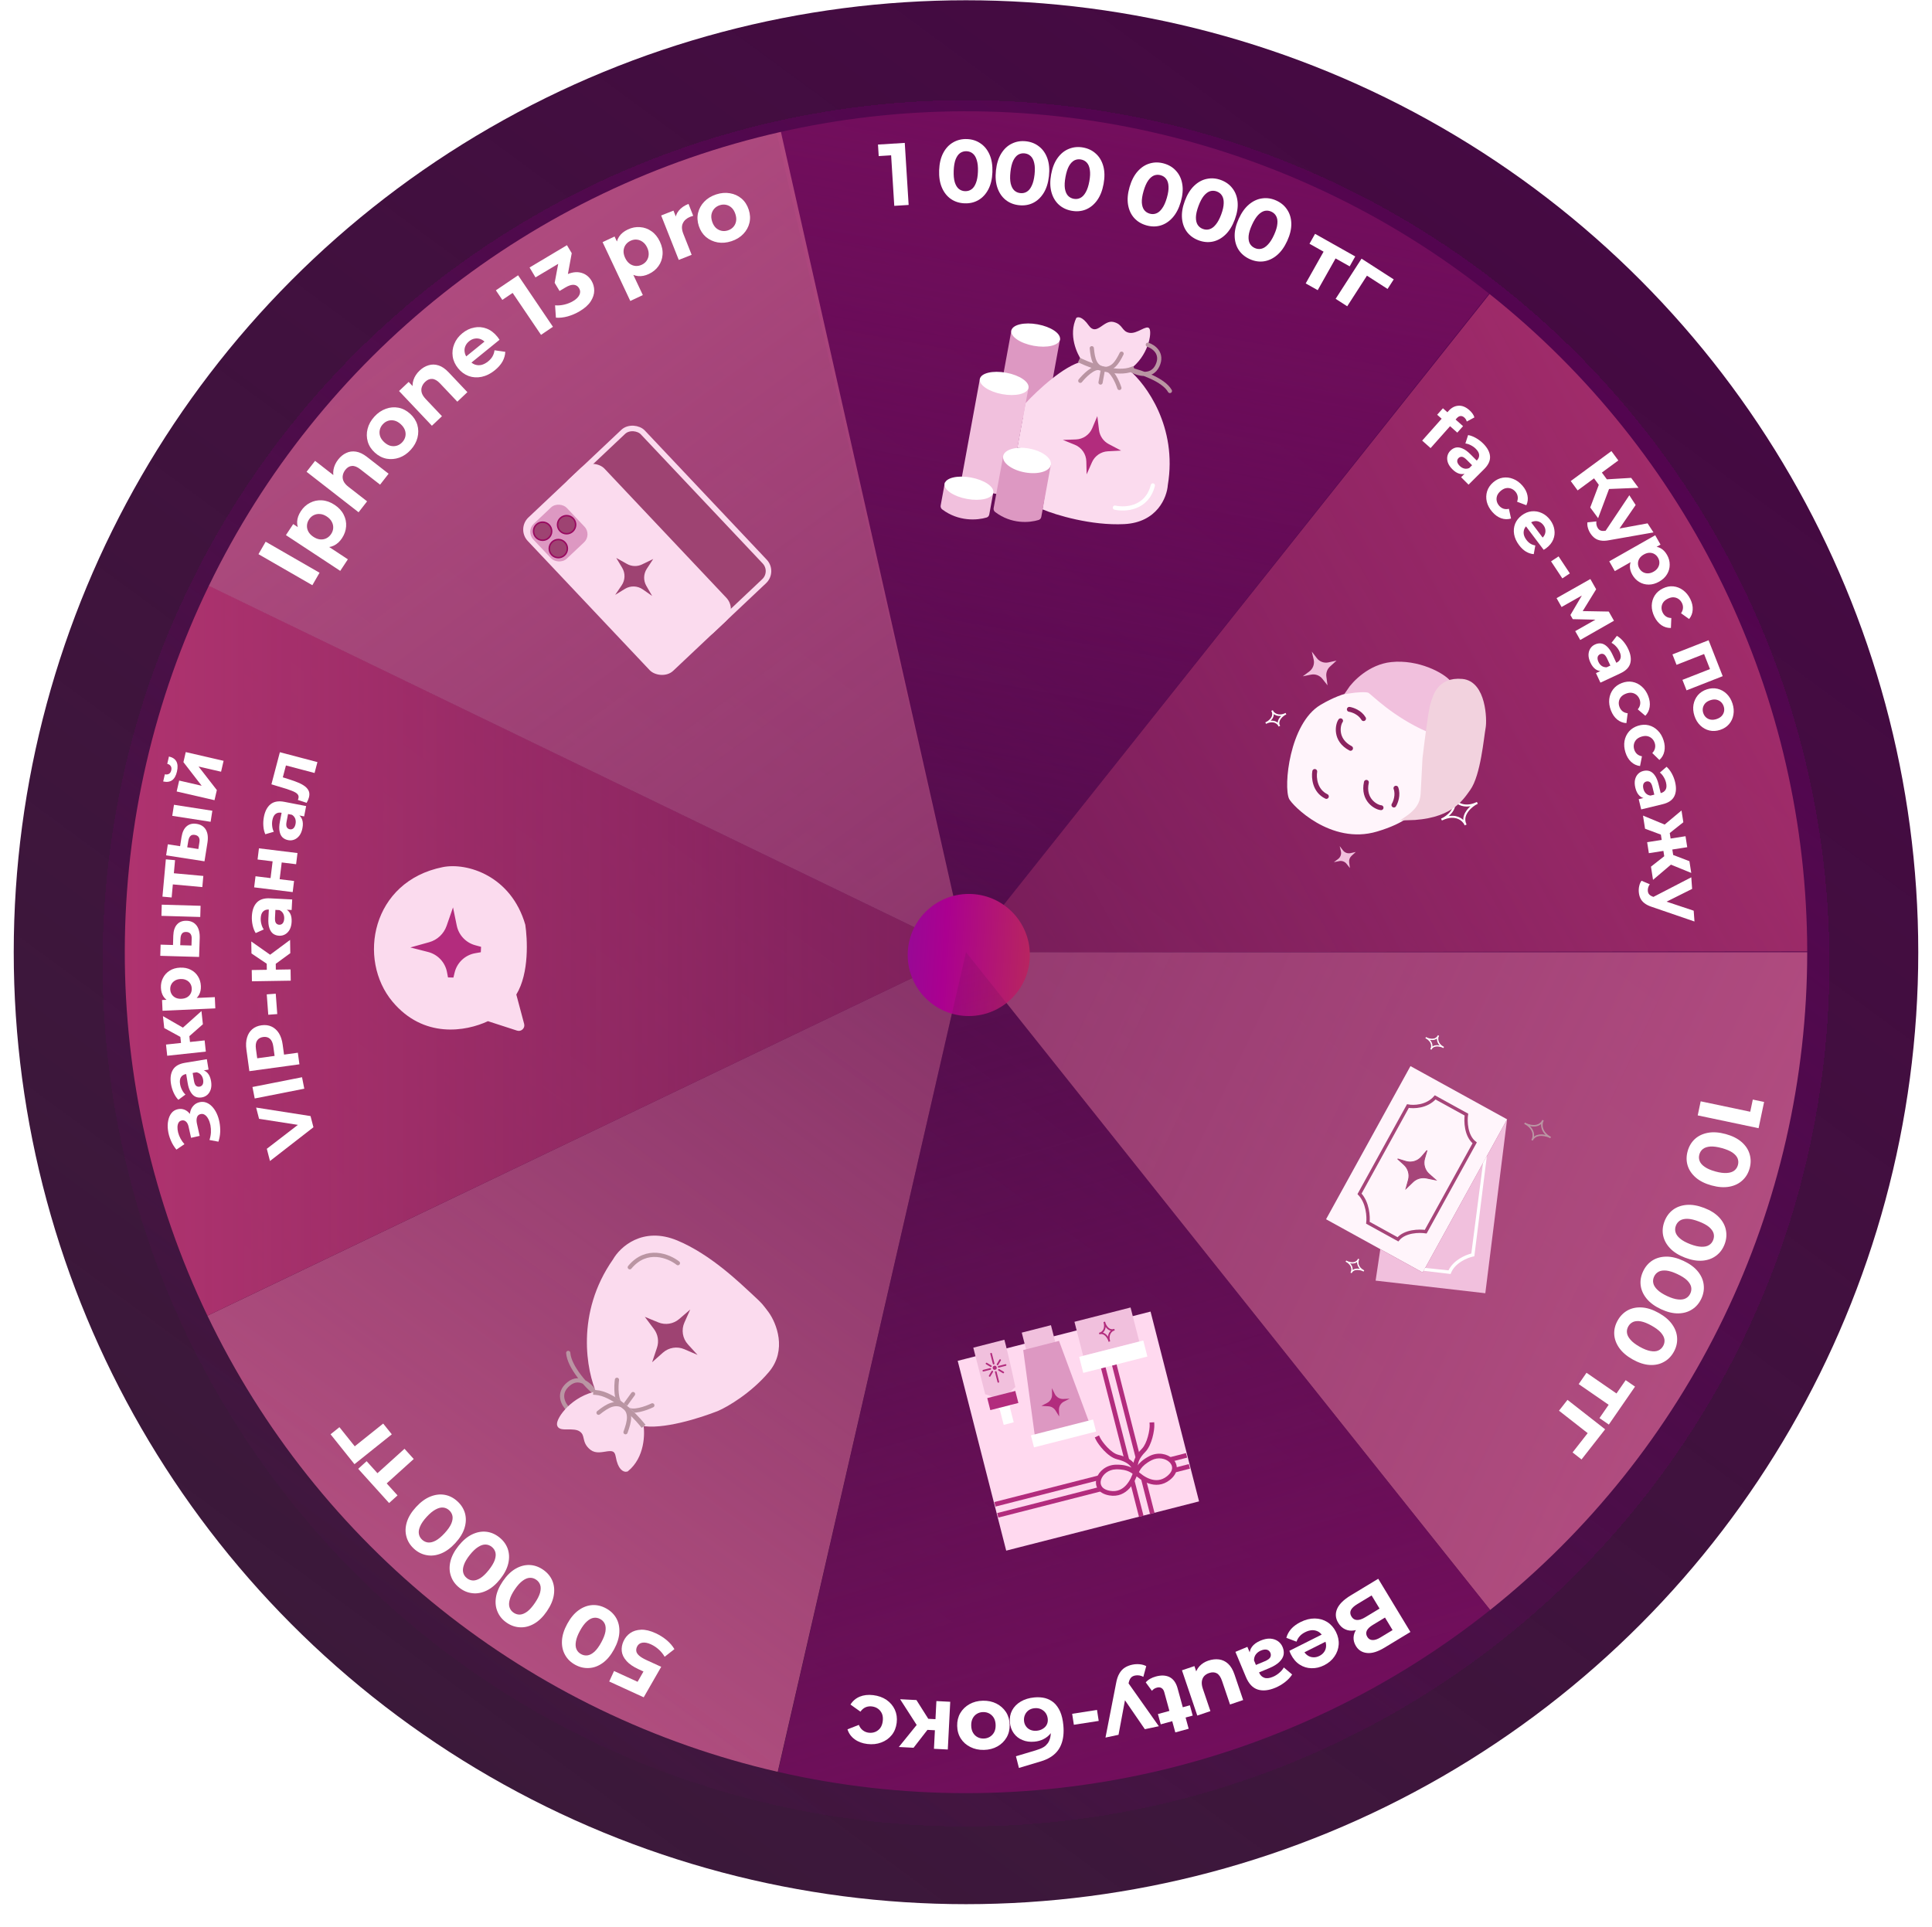 <svg width="422" height="421" viewBox="0 0 422 421" fill="none" xmlns="http://www.w3.org/2000/svg">
<ellipse cx="211" cy="208.029" rx="208" ry="207.971" fill="url(#paint0_linear_129_59)"/>
<g filter="url(#filter0_d_129_59)">
<ellipse cx="211" cy="208.029" rx="188.595" ry="188.568" fill="url(#paint1_linear_129_59)" shape-rendering="crispEdges"/>
</g>
<path d="M169.636 29.027C196.546 22.81 224.512 22.739 251.454 28.819C278.396 34.9 303.62 46.974 325.251 64.146L211 208.029L169.636 29.027Z" fill="url(#paint2_linear_129_59)"/>
<path d="M195.333 44.97L194.56 32.575L196 33.846L191.933 34.1L191.776 31.582L197.625 31.217L198.471 44.774L195.333 44.97Z" fill="white"/>
<path d="M210.691 44.421C209.579 44.38 208.594 44.072 207.735 43.496C206.876 42.908 206.214 42.081 205.749 41.015C205.283 39.949 205.078 38.673 205.133 37.186C205.188 35.7 205.487 34.442 206.03 33.413C206.573 32.385 207.294 31.615 208.193 31.105C209.093 30.581 210.098 30.34 211.21 30.381C212.335 30.423 213.32 30.738 214.166 31.326C215.025 31.901 215.687 32.722 216.152 33.787C216.618 34.853 216.823 36.13 216.768 37.616C216.713 39.103 216.414 40.361 215.871 41.389C215.329 42.418 214.607 43.194 213.708 43.717C212.821 44.228 211.816 44.463 210.691 44.421ZM210.789 41.764C211.319 41.784 211.784 41.652 212.183 41.369C212.594 41.087 212.922 40.626 213.166 39.988C213.422 39.35 213.57 38.521 213.607 37.499C213.645 36.478 213.56 35.64 213.351 34.985C213.155 34.33 212.862 33.847 212.472 33.535C212.095 33.223 211.642 33.058 211.112 33.038C210.595 33.019 210.13 33.151 209.719 33.433C209.32 33.716 208.992 34.177 208.735 34.814C208.492 35.453 208.351 36.282 208.313 37.304C208.276 38.325 208.355 39.163 208.551 39.818C208.759 40.472 209.052 40.956 209.429 41.267C209.819 41.58 210.272 41.745 210.789 41.764Z" fill="white"/>
<path d="M222.562 44.83C221.456 44.708 220.496 44.329 219.681 43.693C218.867 43.044 218.267 42.171 217.88 41.074C217.493 39.977 217.381 38.69 217.544 37.211C217.706 35.732 218.096 34.499 218.712 33.513C219.328 32.526 220.103 31.811 221.037 31.367C221.972 30.911 222.992 30.743 224.098 30.865C225.217 30.988 226.177 31.373 226.978 32.021C227.793 32.657 228.394 33.524 228.781 34.62C229.168 35.717 229.28 37.005 229.117 38.484C228.954 39.963 228.565 41.195 227.949 42.182C227.333 43.168 226.557 43.89 225.622 44.346C224.701 44.792 223.681 44.953 222.562 44.83ZM222.853 42.187C223.38 42.245 223.853 42.148 224.271 41.894C224.703 41.642 225.063 41.207 225.352 40.588C225.654 39.971 225.861 39.154 225.973 38.138C226.085 37.122 226.06 36.28 225.899 35.611C225.752 34.944 225.495 34.441 225.128 34.102C224.775 33.763 224.335 33.565 223.808 33.507C223.293 33.451 222.821 33.548 222.389 33.8C221.971 34.054 221.611 34.489 221.309 35.106C221.019 35.725 220.819 36.543 220.707 37.559C220.595 38.575 220.613 39.416 220.761 40.083C220.922 40.752 221.179 41.255 221.532 41.593C221.898 41.933 222.339 42.131 222.853 42.187Z" fill="white"/>
<path d="M234.058 46.047C232.964 45.846 232.033 45.399 231.266 44.706C230.501 44.001 229.965 43.087 229.657 41.965C229.35 40.844 229.33 39.551 229.598 38.088C229.867 36.624 230.343 35.423 231.029 34.483C231.714 33.543 232.538 32.885 233.501 32.51C234.467 32.121 235.497 32.027 236.591 32.227C237.698 32.43 238.628 32.883 239.38 33.587C240.147 34.28 240.685 35.187 240.992 36.309C241.3 37.43 241.319 38.723 241.051 40.186C240.783 41.65 240.306 42.851 239.621 43.791C238.936 44.731 238.11 45.395 237.145 45.783C236.194 46.162 235.165 46.249 234.058 46.047ZM234.538 43.432C235.059 43.527 235.538 43.464 235.973 43.241C236.421 43.02 236.812 42.612 237.145 42.015C237.491 41.421 237.755 40.621 237.94 39.616C238.124 38.611 238.16 37.769 238.047 37.091C237.948 36.415 237.727 35.895 237.387 35.53C237.058 35.167 236.634 34.938 236.112 34.842C235.603 34.749 235.124 34.813 234.676 35.033C234.241 35.256 233.85 35.664 233.505 36.258C233.172 36.855 232.913 37.656 232.729 38.661C232.545 39.667 232.502 40.507 232.602 41.183C232.714 41.861 232.935 42.382 233.263 42.744C233.604 43.109 234.029 43.338 234.538 43.432Z" fill="white"/>
<path d="M250.365 49.224C249.296 48.915 248.415 48.377 247.721 47.61C247.031 46.831 246.589 45.868 246.397 44.721C246.204 43.574 246.314 42.286 246.728 40.857C247.142 39.428 247.738 38.281 248.514 37.415C249.29 36.549 250.176 35.977 251.172 35.7C252.172 35.41 253.206 35.42 254.275 35.73C255.356 36.043 256.236 36.587 256.913 37.363C257.607 38.13 258.05 39.086 258.243 40.233C258.436 41.38 258.326 42.668 257.912 44.097C257.497 45.526 256.902 46.673 256.126 47.539C255.35 48.406 254.462 48.983 253.462 49.273C252.478 49.554 251.446 49.537 250.365 49.224ZM251.105 46.671C251.614 46.818 252.097 46.803 252.552 46.625C253.02 46.451 253.45 46.084 253.841 45.524C254.245 44.968 254.589 44.199 254.873 43.217C255.158 42.235 255.278 41.401 255.235 40.715C255.203 40.033 255.037 39.493 254.734 39.096C254.444 38.702 254.045 38.431 253.535 38.283C253.038 38.139 252.556 38.154 252.088 38.329C251.632 38.507 251.202 38.874 250.799 39.43C250.407 39.99 250.069 40.761 249.785 41.743C249.501 42.724 249.374 43.556 249.405 44.239C249.449 44.925 249.616 45.465 249.906 45.859C250.208 46.256 250.608 46.527 251.105 46.671Z" fill="white"/>
<path d="M261.814 52.509C260.771 52.122 259.931 51.522 259.295 50.707C258.663 49.88 258.293 48.887 258.184 47.729C258.075 46.571 258.279 45.295 258.795 43.9C259.312 42.505 259.989 41.403 260.826 40.596C261.664 39.789 262.589 39.283 263.603 39.079C264.621 38.863 265.652 38.948 266.695 39.334C267.75 39.725 268.588 40.332 269.207 41.155C269.844 41.97 270.216 42.956 270.325 44.114C270.435 45.272 270.231 46.548 269.714 47.943C269.197 49.338 268.52 50.44 267.683 51.247C266.846 52.054 265.918 52.566 264.9 52.782C263.898 52.991 262.87 52.9 261.814 52.509ZM262.738 50.016C263.235 50.2 263.718 50.22 264.185 50.076C264.664 49.936 265.12 49.601 265.551 49.071C265.994 48.545 266.393 47.803 266.748 46.845C267.103 45.886 267.283 45.063 267.29 44.376C267.308 43.693 267.181 43.143 266.908 42.724C266.648 42.31 266.269 42.011 265.771 41.827C265.286 41.648 264.804 41.628 264.324 41.767C263.857 41.911 263.402 42.246 262.959 42.772C262.528 43.302 262.135 44.047 261.78 45.005C261.425 45.963 261.238 46.784 261.22 47.467C261.213 48.154 261.34 48.705 261.601 49.119C261.874 49.537 262.253 49.836 262.738 50.016Z" fill="white"/>
<path d="M272.959 56.601C271.946 56.14 271.152 55.48 270.577 54.621C270.007 53.751 269.709 52.734 269.684 51.571C269.66 50.408 269.956 49.15 270.572 47.796C271.189 46.442 271.944 45.393 272.837 44.648C273.731 43.904 274.69 43.467 275.716 43.337C276.747 43.195 277.769 43.354 278.782 43.815C279.806 44.282 280.598 44.948 281.156 45.813C281.731 46.672 282.031 47.683 282.056 48.846C282.081 50.008 281.785 51.267 281.169 52.621C280.552 53.975 279.797 55.024 278.903 55.768C278.01 56.513 277.048 56.956 276.016 57.098C275.002 57.233 273.983 57.068 272.959 56.601ZM274.061 54.182C274.543 54.402 275.023 54.457 275.5 54.347C275.988 54.242 276.466 53.941 276.934 53.443C277.415 52.951 277.866 52.24 278.29 51.31C278.714 50.38 278.953 49.572 279.01 48.887C279.078 48.207 278.991 47.649 278.749 47.212C278.519 46.78 278.163 46.455 277.68 46.235C277.209 46.02 276.729 45.965 276.241 46.07C275.765 46.18 275.286 46.481 274.806 46.973C274.338 47.471 273.892 48.185 273.469 49.115C273.045 50.045 272.799 50.85 272.731 51.53C272.675 52.215 272.762 52.773 272.992 53.205C273.233 53.642 273.59 53.967 274.061 54.182Z" fill="white"/>
<path d="M285.201 61.917L289.447 54.375L289.696 55.317L286.026 53.252L287.245 51.087L296.021 56.027L294.803 58.191L291.133 56.126L292.068 55.85L287.822 63.392L285.201 61.917Z" fill="white"/>
<path d="M291.74 65.283L297.396 56.508L304.427 61.038L303.081 63.126L298.008 59.857L298.936 59.67L294.268 66.912L291.74 65.283Z" fill="white"/>
<path d="M220.95 71.998L219.242 81.308L217.599 90.26L228.218 92.208L229.999 82.497L231.568 73.945C226.305 76.156 222.296 73.568 220.95 71.998Z" fill="#DD98C2"/>
<path d="M236.448 78.966C232.355 79.896 226.513 85.377 223.989 88.106L222.202 97.845C223.361 97.879 226.161 98.249 228.09 99.463C228.579 99.732 229.48 100.687 229.174 102.353C228.869 104.018 228.07 108.997 227.709 111.278C230.596 112.508 238.409 114.867 245.575 114.5C252.742 114.133 254.898 108.659 255.08 105.968C257.221 93.284 250.329 83.924 246.615 80.83C243.096 81.679 238.371 79.941 236.448 78.966Z" fill="#FBDBEE"/>
<path d="M243.526 110.901C245.752 111.407 250.524 111.145 251.81 106.052" stroke="white" stroke-width="0.919" stroke-linecap="round"/>
<path d="M235.963 83.192C236.822 82.12 238.864 80.065 240.159 80.418" stroke="#BA95A3" stroke-width="0.919" stroke-linecap="round"/>
<path d="M244.5 84.757C244.077 83.451 242.897 80.805 241.561 80.675" stroke="#BA95A3" stroke-width="0.919" stroke-linecap="round"/>
<path d="M240.929 80.617L240.387 83.57" stroke="#BA95A3" stroke-width="0.919" stroke-linecap="round"/>
<path d="M235.087 69.464C233.333 73.158 235.206 77.285 236.361 78.886C241.206 81.475 245.264 81.227 246.688 80.78C250.855 77.841 251.657 72.707 251.055 71.778C250.453 70.848 248.391 73.025 246.67 72.709C244.949 72.394 245.331 70.822 243.173 70.332C241.016 69.843 239.536 73.552 237.793 71.081C236.399 69.104 235.408 69.18 235.087 69.464Z" fill="#FBDBEE"/>
<path d="M214.069 82.573L209.688 106.453L220.307 108.401L222.285 97.619L224.688 84.521C219.425 86.732 215.416 84.144 214.069 82.573Z" fill="#F1C0DD"/>
<path d="M219.086 99.83L217.038 110.992C216.978 111.318 217.098 111.654 217.362 111.854C220.929 114.555 224.852 114.218 226.87 113.596C227.174 113.503 227.388 113.238 227.445 112.925L229.532 101.552C224.269 103.763 220.432 101.4 219.086 99.83Z" fill="#DD98C2"/>
<path d="M206.394 105.379L205.47 110.418C205.41 110.744 205.529 111.08 205.794 111.28C209.375 113.985 213.465 113.677 215.508 113.059C215.813 112.967 216.026 112.703 216.084 112.389L217.012 107.327C211.75 109.537 207.741 106.95 206.394 105.379Z" fill="#F1C0DD"/>
<ellipse rx="5.398" ry="2.381" transform="matrix(0.984 0.18 -0.18 0.984 219.338 83.768)" fill="white"/>
<ellipse rx="5.293" ry="2.646" transform="matrix(0.984 0.18 -0.18 0.984 224.326 100.597)" fill="white"/>
<ellipse rx="5.398" ry="2.381" transform="matrix(0.984 0.18 -0.18 0.984 211.647 106.659)" fill="white"/>
<ellipse rx="5.398" ry="2.381" transform="matrix(0.984 0.18 -0.18 0.984 226.217 73.201)" fill="white"/>
<path d="M250.718 75.313C251.957 75.712 254.109 77.189 252.805 79.911C251.502 82.632 248.361 81.627 246.954 80.784C249.234 81.302 254.142 82.954 255.539 85.418" stroke="#BA95A3" stroke-width="0.919" stroke-linecap="round"/>
<path d="M239.683 90.914L240.056 93.948C240.217 95.255 241.008 96.401 242.173 97.015L244.879 98.441L241.986 98.593C240.472 98.673 239.131 99.598 238.519 100.984L237.35 103.633L237.283 100.803C237.245 99.203 236.261 97.776 234.777 97.173L232.154 96.107L235.012 96.003C236.575 95.946 237.964 94.989 238.571 93.548L239.683 90.914Z" fill="#B22C7D"/>
<path d="M236.17 78.884C238.646 80.055 244.062 81.93 247.24 80.659" stroke="#BA95A3" stroke-width="1.059" stroke-linecap="square"/>
<path d="M240.915 80.613C242.981 80.733 243.921 79.425 244.985 77.269" stroke="#BA95A3" stroke-width="0.919" stroke-linecap="round"/>
<path d="M241.096 80.647C239.092 80.106 238.707 78.469 238.478 76.076" stroke="#BA95A3" stroke-width="0.919" stroke-linecap="round"/>
<path d="M325.358 64.231C346.977 81.418 364.441 103.257 376.454 128.124C388.467 152.991 394.718 180.245 394.743 207.861L211 208.029L325.358 64.231Z" fill="url(#paint3_linear_129_59)"/>
<path d="M347.349 110.871L349.587 104.953L351.815 105.876L349.07 113.207L347.349 110.871ZM343.093 105.096L351.978 98.55L353.484 100.593L344.599 107.139L343.093 105.096ZM347.739 103.906L349.452 102.643L351.735 105.74L350.021 107.003L347.739 103.906ZM350.889 106.852L349.724 104.793L356.29 104.401L357.89 106.571L350.889 106.852Z" fill="white"/>
<path d="M347.377 116.513C347.136 116.143 346.956 115.74 346.836 115.304C346.715 114.869 346.682 114.47 346.736 114.109L348.693 113.909C348.655 114.16 348.662 114.412 348.715 114.666C348.773 114.929 348.868 115.162 349 115.365C349.189 115.656 349.408 115.839 349.658 115.915C349.905 116.005 350.233 116.018 350.642 115.953L351.755 115.756L352.083 115.768L359.875 114.334L361.164 116.316L351.527 118.009C350.805 118.153 350.184 118.18 349.663 118.093C349.148 118.014 348.707 117.836 348.34 117.561C347.979 117.294 347.658 116.945 347.377 116.513ZM350.56 116.175L355.889 108.2L357.272 110.328L352.921 116.653L350.56 116.175Z" fill="white"/>
<path d="M356.53 125.545C356.177 124.924 356.005 124.302 356.015 123.68C356.024 123.058 356.232 122.457 356.64 121.875C357.061 121.297 357.701 120.765 358.56 120.277C359.429 119.784 360.212 119.502 360.91 119.433C361.607 119.363 362.226 119.483 362.765 119.794C363.304 120.104 363.757 120.584 364.126 121.233C364.52 121.927 364.713 122.64 364.705 123.37C364.711 124.104 364.521 124.792 364.136 125.433C363.756 126.084 363.182 126.627 362.415 127.063C361.638 127.504 360.872 127.721 360.119 127.714C359.37 127.716 358.682 127.526 358.055 127.145C357.433 126.773 356.924 126.24 356.53 125.545ZM351.504 122.633L361.54 116.935L362.7 118.978L361.192 119.834L358.975 121.039L356.873 122.413L352.718 124.772L351.504 122.633ZM358.075 124.179C358.277 124.535 358.538 124.804 358.859 124.985C359.184 125.174 359.544 125.266 359.94 125.259C360.349 125.257 360.764 125.136 361.184 124.897C361.614 124.653 361.93 124.359 362.133 124.014C362.342 123.678 362.447 123.322 362.451 122.945C362.46 122.577 362.363 122.215 362.161 121.859C361.958 121.502 361.694 121.229 361.369 121.039C361.043 120.849 360.683 120.758 360.288 120.765C359.893 120.771 359.481 120.897 359.051 121.14C358.631 121.379 358.312 121.669 358.094 122.01C357.886 122.346 357.78 122.702 357.777 123.079C357.773 123.456 357.872 123.822 358.075 124.179Z" fill="white"/>
<path d="M361.368 134.73C360.964 133.91 360.769 133.097 360.784 132.294C360.808 131.485 361.026 130.751 361.439 130.091C361.857 129.44 362.443 128.929 363.197 128.558C363.961 128.182 364.724 128.029 365.485 128.099C366.26 128.175 366.97 128.452 367.616 128.931C368.271 129.405 368.801 130.052 369.205 130.872C369.6 131.674 369.774 132.455 369.727 133.216C369.689 133.973 369.429 134.646 368.946 135.235L367.183 133.976C367.444 133.602 367.585 133.222 367.606 132.837C367.632 132.461 367.559 132.098 367.387 131.749C367.202 131.372 366.95 131.075 366.631 130.856C366.313 130.638 365.954 130.516 365.555 130.49C365.16 130.474 364.741 130.574 364.298 130.793C363.854 131.011 363.519 131.281 363.291 131.604C363.068 131.937 362.946 132.295 362.925 132.681C362.904 133.066 362.986 133.447 363.172 133.824C363.344 134.173 363.582 134.455 363.886 134.668C364.204 134.886 364.596 135.004 365.061 135.021L364.971 137.192C364.218 137.211 363.526 137.007 362.894 136.58C362.272 136.148 361.763 135.531 361.368 134.73Z" fill="white"/>
<path d="M365.306 142.967L373.203 139.87L376.284 147.722L368.387 150.82L367.489 148.53L374.02 145.968L373.708 146.683L372.015 142.368L372.73 142.68L366.199 145.242L365.306 142.967Z" fill="white"/>
<path d="M370.113 156.389C369.833 155.529 369.765 154.706 369.907 153.919C370.053 153.142 370.372 152.458 370.865 151.867C371.372 151.283 372.025 150.861 372.825 150.601C373.634 150.338 374.411 150.296 375.154 150.475C375.911 150.66 376.571 151.026 377.135 151.572C377.713 152.125 378.141 152.831 378.42 153.691C378.696 154.541 378.763 155.359 378.621 156.145C378.488 156.929 378.174 157.611 377.678 158.192C377.181 158.774 376.523 159.197 375.703 159.463C374.904 159.723 374.127 159.765 373.374 159.59C372.631 159.411 371.97 159.046 371.393 158.493C370.815 157.94 370.389 157.238 370.113 156.389ZM372.032 155.765C372.159 156.155 372.362 156.476 372.643 156.727C372.924 156.979 373.258 157.141 373.646 157.214C374.045 157.283 374.474 157.243 374.934 157.094C375.404 156.942 375.774 156.722 376.046 156.435C376.317 156.148 376.493 155.82 376.572 155.451C376.651 155.083 376.627 154.704 376.501 154.314C376.374 153.924 376.171 153.604 375.89 153.352C375.609 153.101 375.273 152.933 374.882 152.851C374.493 152.778 374.064 152.818 373.594 152.97C373.134 153.12 372.764 153.339 372.482 153.63C372.214 153.927 372.04 154.26 371.961 154.628C371.882 154.996 371.905 155.375 372.032 155.765Z" fill="white"/>
<path d="M310.64 96.261L316.402 89.781C317.038 89.066 317.756 88.685 318.558 88.638C319.366 88.583 320.163 88.904 320.949 89.603C321.216 89.84 321.447 90.094 321.641 90.366C321.844 90.644 321.979 90.919 322.047 91.191L320.38 92.093C320.341 91.931 320.276 91.775 320.185 91.624C320.094 91.473 319.978 91.335 319.837 91.209C319.57 90.972 319.292 90.865 319.003 90.889C318.729 90.913 318.455 91.078 318.183 91.384L317.659 91.974L317.004 92.805L312.479 97.895L310.64 96.261ZM313.916 90.608L315.173 89.194L319.568 93.101L318.311 94.515L313.916 90.608Z" fill="white"/>
<path d="M319.145 104.253L320.317 103.084L320.463 102.716L322.561 100.623C322.933 100.252 323.108 99.847 323.086 99.408C323.072 98.977 322.831 98.527 322.363 98.058C322.044 97.739 321.676 97.474 321.26 97.266C320.859 97.057 320.465 96.93 320.079 96.885L320.672 95.047C321.229 95.144 321.801 95.36 322.388 95.695C322.975 96.03 323.506 96.436 323.981 96.912C324.894 97.827 325.388 98.753 325.461 99.689C325.534 100.626 325.113 101.551 324.198 102.464L320.771 105.883L319.145 104.253ZM317.23 102.512C316.762 102.043 316.439 101.564 316.261 101.073C316.091 100.575 316.054 100.099 316.151 99.646C316.248 99.193 316.468 98.795 316.81 98.454C317.167 98.097 317.565 97.871 318.004 97.775C318.45 97.686 318.937 97.757 319.464 97.989C319.999 98.212 320.571 98.629 321.18 99.239L322.773 100.835L321.757 101.848L320.354 100.442C319.945 100.033 319.596 99.817 319.306 99.794C319.024 99.779 318.782 99.872 318.581 100.072C318.358 100.295 318.265 100.559 318.302 100.863C318.353 101.168 318.531 101.473 318.836 101.778C319.125 102.068 319.452 102.262 319.816 102.359C320.188 102.448 320.56 102.412 320.931 102.249L320.395 103.318C319.882 103.578 319.358 103.64 318.823 103.506C318.288 103.372 317.757 103.04 317.23 102.512Z" fill="white"/>
<path d="M325.94 111.82C325.341 111.13 324.946 110.394 324.755 109.613C324.572 108.825 324.597 108.059 324.828 107.316C325.066 106.58 325.503 105.937 326.138 105.386C326.781 104.828 327.48 104.486 328.234 104.36C329.003 104.236 329.76 104.323 330.507 104.622C331.261 104.913 331.938 105.405 332.537 106.095C333.123 106.77 333.49 107.481 333.638 108.229C333.795 108.971 333.714 109.688 333.397 110.38L331.372 109.611C331.529 109.183 331.569 108.78 331.491 108.402C331.421 108.032 331.258 107.7 331.003 107.406C330.727 107.089 330.408 106.865 330.044 106.735C329.681 106.605 329.303 106.578 328.91 106.655C328.524 106.739 328.144 106.943 327.771 107.267C327.398 107.591 327.143 107.938 327.005 108.308C326.874 108.686 326.847 109.064 326.924 109.442C327.002 109.82 327.179 110.168 327.454 110.486C327.709 110.779 328.011 110.991 328.359 111.119C328.723 111.249 329.132 111.264 329.586 111.162L330.051 113.284C329.328 113.494 328.607 113.473 327.887 113.221C327.175 112.962 326.526 112.495 325.94 111.82Z" fill="white"/>
<path d="M331.807 119.095C331.225 118.323 330.863 117.529 330.722 116.714C330.587 115.907 330.66 115.148 330.939 114.437C331.228 113.719 331.707 113.107 332.379 112.601C333.058 112.088 333.776 111.791 334.53 111.709C335.299 111.629 336.037 111.751 336.742 112.075C337.455 112.393 338.072 112.896 338.591 113.584C339.091 114.246 339.398 114.95 339.511 115.694C339.639 116.44 339.556 117.167 339.262 117.876C338.976 118.579 338.468 119.206 337.737 119.757C337.662 119.814 337.571 119.876 337.464 119.943C337.365 120.005 337.271 120.063 337.18 120.118L333.031 114.617L334.176 113.753L337.547 118.222L336.638 117.723C336.99 117.457 337.243 117.155 337.395 116.816C337.548 116.477 337.6 116.128 337.553 115.768C337.514 115.403 337.368 115.052 337.115 114.716C336.862 114.381 336.561 114.14 336.214 113.994C335.882 113.85 335.527 113.807 335.151 113.867C334.783 113.921 334.419 114.084 334.058 114.356L333.756 114.584C333.387 114.862 333.12 115.189 332.955 115.563C332.804 115.94 332.764 116.332 332.835 116.74C332.92 117.149 333.115 117.556 333.418 117.958C333.691 118.319 333.983 118.593 334.294 118.779C334.612 118.974 334.966 119.102 335.355 119.164L335.01 121.063C334.423 121.019 333.856 120.834 333.309 120.51C332.77 120.179 332.269 119.707 331.807 119.095Z" fill="white"/>
<path d="M338.791 122.64L340.434 121.552L342.898 125.271L341.255 126.36L338.791 122.64Z" fill="white"/>
<path d="M339.994 130.676L347.377 126.499L348.642 128.736L345.168 134.378L344.664 133.486L351.399 133.607L352.532 135.611L345.165 139.815L344.07 137.88L349.257 134.945L349.224 135.399L343.534 135.267L343.021 134.361L345.982 129.317L346.303 129.66L341.088 132.61L339.994 130.676Z" fill="white"/>
<path d="M348.601 147.05L350.101 146.349L350.363 146.053L353.049 144.799C353.525 144.577 353.828 144.256 353.957 143.836C354.09 143.426 354.016 142.921 353.736 142.321C353.545 141.911 353.289 141.538 352.969 141.2C352.663 140.867 352.336 140.614 351.988 140.44L353.171 138.913C353.662 139.194 354.127 139.592 354.564 140.107C355.002 140.622 355.363 141.184 355.648 141.794C356.195 142.965 356.343 144.004 356.093 144.909C355.843 145.815 355.133 146.541 353.961 147.088L349.575 149.135L348.601 147.05ZM347.393 144.76C347.113 144.16 346.972 143.599 346.972 143.077C346.982 142.551 347.109 142.091 347.355 141.698C347.601 141.305 347.942 141.006 348.381 140.802C348.838 140.588 349.289 140.511 349.734 140.57C350.184 140.638 350.617 140.871 351.034 141.268C351.461 141.66 351.857 142.247 352.222 143.028L353.176 145.071L351.876 145.678L351.035 143.878C350.79 143.354 350.536 143.032 350.271 142.912C350.011 142.802 349.752 142.806 349.495 142.926C349.209 143.06 349.031 143.276 348.962 143.575C348.907 143.879 348.971 144.227 349.153 144.617C349.326 144.988 349.568 145.282 349.877 145.497C350.196 145.708 350.558 145.8 350.963 145.773L350.095 146.596C349.524 146.665 349.01 146.546 348.552 146.237C348.095 145.929 347.708 145.436 347.393 144.76Z" fill="white"/>
<path d="M351.872 155.215C351.541 154.363 351.418 153.537 351.502 152.738C351.595 151.934 351.877 151.222 352.345 150.6C352.818 149.988 353.446 149.53 354.23 149.225C355.024 148.917 355.797 148.831 356.549 148.967C357.314 149.109 357.998 149.447 358.6 149.98C359.212 150.509 359.683 151.2 360.014 152.052C360.338 152.885 360.443 153.678 360.331 154.433C360.228 155.183 359.91 155.831 359.377 156.376L357.731 154.969C358.023 154.619 358.197 154.252 358.251 153.87C358.31 153.498 358.268 153.131 358.128 152.768C357.975 152.376 357.75 152.058 357.452 151.813C357.154 151.568 356.807 151.415 356.411 151.355C356.019 151.304 355.593 151.368 355.132 151.547C354.672 151.726 354.314 151.966 354.06 152.268C353.809 152.58 353.656 152.927 353.601 153.309C353.547 153.691 353.596 154.078 353.748 154.47C353.889 154.832 354.102 155.133 354.386 155.372C354.684 155.617 355.064 155.768 355.527 155.826L355.248 157.981C354.497 157.934 353.825 157.671 353.232 157.191C352.649 156.707 352.196 156.048 351.872 155.215Z" fill="white"/>
<path d="M355.042 164.376C354.767 163.504 354.699 162.671 354.835 161.879C354.982 161.084 355.31 160.392 355.819 159.802C356.331 159.222 356.988 158.807 357.79 158.555C358.602 158.299 359.379 158.265 360.121 158.45C360.875 158.643 361.535 159.025 362.101 159.597C362.676 160.165 363.101 160.886 363.375 161.758C363.643 162.61 363.695 163.409 363.533 164.154C363.38 164.896 363.021 165.522 362.453 166.03L360.904 164.518C361.218 164.187 361.416 163.833 361.495 163.456C361.578 163.088 361.561 162.719 361.445 162.348C361.319 161.947 361.115 161.614 360.834 161.35C360.552 161.086 360.216 160.91 359.825 160.824C359.438 160.747 359.008 160.783 358.537 160.931C358.066 161.079 357.693 161.296 357.419 161.58C357.148 161.874 356.972 162.211 356.893 162.588C356.813 162.966 356.836 163.355 356.962 163.756C357.079 164.127 357.271 164.441 357.539 164.699C357.821 164.963 358.19 165.139 358.647 165.226L358.227 167.358C357.48 167.262 356.827 166.955 356.268 166.437C355.718 165.915 355.309 165.228 355.042 164.376Z" fill="white"/>
<path d="M357.937 174.595L359.546 174.204L359.861 173.966L362.742 173.266C363.252 173.142 363.612 172.887 363.821 172.501C364.033 172.125 364.06 171.615 363.904 170.972C363.797 170.532 363.62 170.116 363.373 169.721C363.139 169.335 362.868 169.022 362.561 168.783L364.023 167.519C364.448 167.892 364.825 168.374 365.153 168.965C365.48 169.556 365.723 170.178 365.882 170.832C366.187 172.088 366.128 173.136 365.704 173.974C365.281 174.813 364.441 175.384 363.184 175.69L358.481 176.832L357.937 174.595ZM357.204 172.112C357.048 171.469 357.021 170.891 357.124 170.379C357.237 169.865 357.453 169.44 357.771 169.103C358.089 168.766 358.484 168.54 358.953 168.426C359.444 168.307 359.901 168.32 360.326 168.466C360.753 168.622 361.132 168.935 361.463 169.407C361.804 169.875 362.076 170.529 362.28 171.366L362.812 173.557L361.418 173.896L360.949 171.965C360.813 171.403 360.626 171.038 360.39 170.868C360.157 170.708 359.902 170.662 359.626 170.729C359.32 170.803 359.103 170.98 358.977 171.26C358.863 171.547 358.856 171.9 358.958 172.319C359.055 172.717 359.234 173.052 359.494 173.324C359.765 173.594 360.102 173.756 360.505 173.809L359.491 174.445C358.917 174.4 358.437 174.182 358.05 173.789C357.662 173.396 357.38 172.837 357.204 172.112Z" fill="white"/>
<path d="M360.614 189.336L364.24 186.489L365.714 188.27L361.064 192.218L360.614 189.336ZM363.222 185.18L365.169 184.876L365.623 187.789L363.676 188.093L363.222 185.18ZM364.522 188.711L364.414 186.382L369.013 188.139L369.414 190.709L364.522 188.711ZM359.322 181.048L358.875 178.182L364.504 180.512L363.642 182.657L359.322 181.048ZM360.155 186.392L359.781 183.993L368.162 182.686L368.537 185.085L360.155 186.392ZM363.071 184.214L362.619 181.316L364.566 181.013L365.018 183.91L363.071 184.214ZM363.235 180.454L367.286 177.062L367.686 179.633L363.839 182.69L363.235 180.454Z" fill="white"/>
<path d="M357.952 194.828C357.921 194.388 357.957 193.948 358.063 193.508C358.168 193.069 358.331 192.704 358.553 192.414L360.363 193.185C360.209 193.385 360.093 193.61 360.016 193.858C359.94 194.116 359.911 194.366 359.928 194.607C359.953 194.953 360.057 195.22 360.239 195.407C360.411 195.605 360.692 195.775 361.082 195.915L362.151 196.281L362.432 196.45L369.948 198.96L370.118 201.318L360.863 198.144C360.162 197.92 359.604 197.644 359.191 197.316C358.778 196.998 358.477 196.63 358.289 196.211C358.102 195.803 357.989 195.342 357.952 194.828ZM360.903 196.07L369.422 191.663L369.604 194.195L362.738 197.629L360.903 196.07Z" fill="white"/>
<path d="M291.934 144.321L290.514 145.616C289.902 146.174 289.602 146.996 289.712 147.817L289.965 149.723L288.835 148.295C288.243 147.548 287.281 147.197 286.348 147.388L284.564 147.752L285.991 146.688C286.798 146.087 287.171 145.063 286.94 144.083L286.532 142.35L287.625 143.778C288.223 144.559 289.219 144.922 290.179 144.71L291.934 144.321Z" fill="#F1C0DD"/>
<path d="M296.136 186.13L295.213 186.971C294.816 187.334 294.621 187.868 294.692 188.402L294.857 189.641L294.122 188.713C293.737 188.227 293.112 187.999 292.505 188.123L291.346 188.36L292.273 187.668C292.798 187.277 293.04 186.612 292.89 185.975L292.625 184.849L293.336 185.777C293.724 186.284 294.372 186.52 294.996 186.382L296.136 186.13Z" fill="#F1C0DD"/>
<path d="M299.433 151.094C303.316 154.887 309.404 158.303 311.963 159.537C311.694 162.094 311.135 167.65 311.048 169.408C310.465 172.39 313.113 177.989 300.79 181.662C290.648 184.685 282.192 175.854 281.568 174.514C280.321 171.835 281.646 158.041 288.421 154.005C293.84 150.777 298.025 150.556 299.433 151.094Z" fill="#FFF5FB"/>
<path d="M303.917 145.174C299.288 145.663 295.862 149.227 294.728 150.948C295.937 150.758 298.525 150.486 299.207 150.918C300.06 151.459 304.533 156.121 311.869 159.36C312.151 157.287 313.079 153.15 313.36 152.443C313.772 151.412 314.497 150.043 316.438 149.14C315.081 147.484 309.703 144.563 303.917 145.174Z" fill="#F1C0DD" stroke="#F1C0DD" stroke-width="1.067" stroke-linecap="round"/>
<path d="M292.817 157.467C292.2 158.294 291.493 161.649 294.996 163.485" stroke="#8A2360" stroke-width="1.067" stroke-linecap="round"/>
<path d="M301.66 176.456C300.63 176.396 297.607 174.777 298.456 170.915" stroke="#8A2360" stroke-width="1.067" stroke-linecap="round"/>
<path d="M287.175 168.541C286.954 169.842 287.152 172.755 289.714 173.993" stroke="#8A2360" stroke-width="1.067" stroke-linecap="round"/>
<path d="M294.731 154.968C295.436 155.077 297.044 155.633 297.835 156.994" stroke="#8A2360" stroke-width="1.067" stroke-linecap="round"/>
<path d="M304.466 175.873C304.837 175.264 305.446 173.675 304.913 172.194" stroke="#8A2360" stroke-width="1.067" stroke-linecap="round"/>
<path fill-rule="evenodd" clip-rule="evenodd" d="M277.855 155.361L277.952 155.315C278.198 155.844 279.21 156.638 280.751 155.921L280.796 156.018C280.519 156.147 280.039 156.478 279.7 156.927C279.362 157.376 279.171 157.932 279.445 158.52L279.347 158.565C279.229 158.312 278.946 157.976 278.491 157.797C278.038 157.619 277.409 157.595 276.594 157.974L276.548 157.877C276.831 157.745 277.313 157.44 277.646 157.004C277.977 156.57 278.158 156.011 277.855 155.361ZM277.105 157.668C277.684 157.505 278.159 157.551 278.531 157.697C278.833 157.816 279.065 158.001 279.228 158.19C279.14 157.694 279.333 157.236 279.615 156.863C279.811 156.602 280.053 156.38 280.279 156.212C279.238 156.504 278.472 156.12 278.081 155.691C278.199 156.229 278.015 156.697 277.731 157.069C277.547 157.31 277.321 157.511 277.105 157.668Z" fill="white" stroke="white" stroke-width="0.247" stroke-linecap="round"/>
<path fill-rule="evenodd" clip-rule="evenodd" d="M317.295 174.355L317.472 174.273C317.917 175.23 319.748 176.667 322.537 175.369L322.619 175.545C322.118 175.779 321.249 176.378 320.636 177.192C320.023 178.003 319.677 179.009 320.173 180.074L319.997 180.157C319.783 179.698 319.271 179.09 318.447 178.766C317.627 178.443 316.488 178.399 315.012 179.087L314.93 178.91C315.441 178.672 316.314 178.119 316.916 177.33C317.516 176.544 317.843 175.532 317.295 174.355ZM315.938 178.532C316.986 178.238 317.846 178.32 318.518 178.585C319.066 178.8 319.486 179.134 319.78 179.477C319.622 178.579 319.971 177.75 320.481 177.074C320.836 176.603 321.274 176.201 321.682 175.896C319.798 176.426 318.412 175.73 317.704 174.953C317.917 175.926 317.585 176.774 317.071 177.448C316.738 177.883 316.329 178.248 315.938 178.532Z" fill="white" stroke="white" stroke-width="0.247" stroke-linecap="round"/>
<path d="M312.893 153.955C312.493 155.173 311.593 162.298 311.193 165.709C311.1 167.451 310.899 171.289 310.83 172.698C310.744 174.459 310.69 176.429 307.401 178.732C316.663 178.528 319.041 174.674 320.73 172.312C322.945 169.213 323.611 161.182 324.037 158.843C324.3 157.394 324.175 149.242 319.363 148.807C314.187 148.339 313.393 152.432 312.893 153.955Z" fill="#F2D2DE" stroke="#F2D2DE" stroke-width="0.971" stroke-linecap="round"/>
<path d="M394.743 208.029C394.743 235.644 388.517 262.905 376.527 287.783C364.537 312.66 347.092 334.516 325.49 351.723L211 208.029H394.743Z" fill="url(#paint4_linear_129_59)"/>
<path d="M371.475 240.601L383.628 243.159L382.019 244.208L382.858 240.221L385.327 240.74L384.12 246.475L370.827 243.677L371.475 240.601Z" fill="white"/>
<path d="M368.621 251.512C368.915 250.439 369.44 249.55 370.196 248.845C370.965 248.144 371.921 247.688 373.065 247.478C374.209 247.268 375.499 247.359 376.934 247.752C378.369 248.145 379.525 248.723 380.402 249.486C381.28 250.249 381.864 251.127 382.156 252.119C382.46 253.114 382.466 254.148 382.172 255.221C381.875 256.307 381.343 257.194 380.578 257.883C379.822 258.588 378.871 259.046 377.727 259.256C376.584 259.466 375.294 259.375 373.859 258.982C372.424 258.589 371.268 258.011 370.39 257.248C369.513 256.484 368.922 255.605 368.618 254.61C368.323 253.63 368.324 252.598 368.621 251.512ZM371.185 252.214C371.045 252.726 371.067 253.208 371.252 253.661C371.433 254.126 371.806 254.55 372.372 254.933C372.935 255.329 373.709 255.661 374.694 255.931C375.68 256.201 376.516 256.309 377.201 256.255C377.883 256.214 378.42 256.039 378.813 255.731C379.203 255.435 379.468 255.031 379.608 254.52C379.744 254.02 379.722 253.538 379.541 253.073C379.357 252.62 378.983 252.196 378.421 251.8C377.855 251.418 377.079 251.091 376.093 250.821C375.108 250.552 374.274 250.437 373.592 250.479C372.906 250.533 372.369 250.707 371.979 251.003C371.587 251.311 371.322 251.715 371.185 252.214Z" fill="white"/>
<path d="M363.575 266.812C363.973 265.773 364.583 264.94 365.405 264.312C366.239 263.69 367.235 263.33 368.394 263.233C369.553 263.136 370.828 263.354 372.217 263.885C373.607 264.417 374.701 265.106 375.499 265.951C376.297 266.797 376.793 267.728 376.986 268.744C377.191 269.764 377.095 270.794 376.697 271.833C376.295 272.884 375.679 273.715 374.85 274.326C374.028 274.953 373.037 275.315 371.878 275.412C370.719 275.509 369.445 275.291 368.055 274.759C366.666 274.228 365.572 273.539 364.774 272.693C363.975 271.848 363.474 270.915 363.269 269.894C363.071 268.891 363.173 267.863 363.575 266.812ZM366.058 267.762C365.869 268.258 365.844 268.74 365.983 269.208C366.117 269.689 366.447 270.148 366.973 270.585C367.494 271.033 368.232 271.44 369.186 271.805C370.141 272.171 370.962 272.36 371.649 272.374C372.332 272.399 372.884 272.278 373.305 272.01C373.722 271.754 374.025 271.378 374.214 270.883C374.399 270.399 374.424 269.917 374.29 269.436C374.151 268.968 373.821 268.509 373.3 268.06C372.774 267.624 372.034 267.223 371.08 266.858C370.125 266.492 369.307 266.297 368.624 266.271C367.936 266.258 367.384 266.379 366.968 266.635C366.547 266.903 366.243 267.279 366.058 267.762Z" fill="white"/>
<path d="M358.895 277.752C359.367 276.744 360.036 275.958 360.901 275.392C361.779 274.831 362.799 274.545 363.962 274.533C365.125 274.521 366.38 274.83 367.727 275.462C369.074 276.093 370.115 276.859 370.85 277.761C371.584 278.662 372.011 279.627 372.129 280.654C372.26 281.686 372.089 282.706 371.617 283.714C371.139 284.733 370.464 285.517 369.592 286.066C368.727 286.631 367.713 286.92 366.55 286.933C365.387 286.945 364.132 286.635 362.785 286.004C361.438 285.372 360.397 284.606 359.662 283.705C358.927 282.803 358.495 281.836 358.364 280.803C358.24 279.788 358.417 278.771 358.895 277.752ZM361.302 278.88C361.077 279.36 361.017 279.839 361.122 280.317C361.221 280.806 361.517 281.288 362.009 281.761C362.496 282.247 363.202 282.706 364.127 283.14C365.053 283.574 365.858 283.822 366.542 283.886C367.221 283.961 367.781 283.881 368.22 283.644C368.654 283.419 368.984 283.066 369.209 282.586C369.429 282.117 369.489 281.638 369.39 281.149C369.285 280.671 368.989 280.189 368.503 279.704C368.01 279.231 367.301 278.777 366.376 278.343C365.451 277.909 364.648 277.655 363.969 277.58C363.285 277.516 362.725 277.597 362.291 277.822C361.852 278.059 361.522 278.411 361.302 278.88Z" fill="white"/>
<path d="M353.345 288.474C353.891 287.504 354.616 286.769 355.521 286.269C356.437 285.774 357.475 285.564 358.636 285.638C359.797 285.712 361.026 286.114 362.322 286.843C363.619 287.572 364.601 288.413 365.267 289.366C365.933 290.32 366.287 291.313 366.329 292.346C366.383 293.385 366.137 294.39 365.591 295.36C365.04 296.341 364.309 297.073 363.399 297.555C362.494 298.056 361.461 298.269 360.301 298.195C359.14 298.121 357.911 297.72 356.614 296.991C355.318 296.262 354.336 295.42 353.67 294.467C353.004 293.514 352.644 292.517 352.591 291.478C352.542 290.456 352.794 289.455 353.345 288.474ZM355.663 289.777C355.403 290.239 355.307 290.712 355.376 291.196C355.439 291.692 355.698 292.194 356.154 292.703C356.604 293.223 357.274 293.733 358.165 294.234C359.056 294.735 359.84 295.042 360.518 295.156C361.19 295.282 361.754 295.243 362.21 295.039C362.659 294.846 363.014 294.519 363.274 294.057C363.528 293.606 363.623 293.132 363.561 292.637C363.491 292.153 363.232 291.651 362.782 291.131C362.326 290.622 361.653 290.117 360.762 289.616C359.871 289.116 359.09 288.802 358.418 288.677C357.74 288.563 357.177 288.602 356.727 288.795C356.271 288.998 355.916 289.326 355.663 289.777Z" fill="white"/>
<path d="M346.535 299.907L353.657 304.823L352.697 304.985L355.089 301.52L357.133 302.931L351.411 311.219L349.367 309.808L351.759 306.342L351.948 307.298L344.826 302.382L346.535 299.907Z" fill="white"/>
<path d="M342.38 305.823L350.602 312.256L345.448 318.843L343.491 317.312L347.211 312.56L347.312 313.501L340.526 308.192L342.38 305.823Z" fill="white"/>
<g clip-path="url(#clip0_129_59)">
<path d="M308.086 232.91L329.196 244.541L310.755 277.999L289.645 266.368L308.086 232.91Z" fill="#FFF5FB"/>
<path d="M322.11 249.676C320.169 248.153 320.095 244.925 320.301 243.501L313.484 239.745C311.646 241.832 308.746 241.878 307.525 241.64L296.957 260.815C298.781 262.732 298.936 265.827 298.786 267.134L305.349 270.75C306.876 268.911 310.028 268.872 311.413 269.082L322.11 249.676Z" stroke="#A64579" stroke-width="0.732" stroke-linecap="square"/>
<path d="M324.432 282.529L329.186 244.541L310.75 277.991L301.499 272.894L300.47 279.776L324.432 282.529Z" fill="#F1C0DD"/>
<path fill-rule="evenodd" clip-rule="evenodd" d="M322.033 274.455L321.78 274.508C321.171 274.638 320.18 274.977 319.229 275.568C318.277 276.16 317.397 276.983 316.955 278.067L316.849 278.325L310.947 277.628L311.295 276.996L316.391 277.534C316.938 276.388 317.886 275.542 318.843 274.947C319.752 274.382 320.694 274.028 321.374 273.853L323.932 254.075L324.767 252.56L322.033 274.455Z" fill="white"/>
<path d="M312.158 256.504L313.606 257.778L311.561 257.364C310.504 257.149 309.408 257.467 308.628 258.213L307.113 259.664L307.637 257.766C307.968 256.569 307.598 255.287 306.679 254.452L305.281 253.181L307.038 253.721C308.291 254.107 309.655 253.712 310.509 252.716L311.694 251.332L311.174 253.102C310.813 254.331 311.196 255.658 312.158 256.504Z" fill="#A64579" stroke="#A64579" stroke-width="0.186"/>
<path fill-rule="evenodd" clip-rule="evenodd" d="M336.941 244.777L337.069 244.848C336.686 245.544 336.626 247.296 338.655 248.414L338.584 248.542C338.219 248.341 337.469 248.08 336.702 248.068C335.936 248.057 335.17 248.294 334.743 249.069L334.615 248.998C334.799 248.665 334.941 248.083 334.772 247.438C334.603 246.796 334.124 246.084 333.05 245.493L333.12 245.364C333.492 245.569 334.216 245.854 334.964 245.869C335.708 245.884 336.469 245.634 336.941 244.777ZM333.799 245.809C334.443 246.315 334.775 246.874 334.913 247.401C335.026 247.829 335.009 248.233 334.932 248.564C335.407 248.069 336.067 247.912 336.704 247.922C337.149 247.929 337.587 248.016 337.955 248.129C336.795 247.219 336.602 246.067 336.76 245.292C336.262 245.854 335.599 246.028 334.961 246.015C334.549 246.007 334.145 245.92 333.799 245.809Z" fill="#BA95A3" stroke="#BA95A3" stroke-width="0.186" stroke-linecap="round"/>
<path fill-rule="evenodd" clip-rule="evenodd" d="M296.688 275.108L296.775 275.156C296.514 275.629 296.473 276.821 297.854 277.582L297.806 277.67C297.558 277.533 297.047 277.355 296.525 277.347C296.004 277.339 295.483 277.5 295.192 278.028L295.105 277.98C295.23 277.753 295.327 277.357 295.212 276.918C295.097 276.482 294.771 275.997 294.04 275.594L294.088 275.507C294.341 275.647 294.834 275.84 295.343 275.851C295.849 275.861 296.367 275.691 296.688 275.108ZM294.55 275.81C294.988 276.154 295.214 276.535 295.308 276.893C295.385 277.184 295.373 277.459 295.321 277.684C295.644 277.348 296.093 277.241 296.526 277.247C296.829 277.252 297.128 277.311 297.377 277.388C296.589 276.769 296.457 275.986 296.564 275.458C296.226 275.84 295.775 275.959 295.341 275.95C295.06 275.945 294.785 275.886 294.55 275.81Z" fill="white" stroke="white" stroke-width="0.186" stroke-linecap="round"/>
<path fill-rule="evenodd" clip-rule="evenodd" d="M314.117 226.285L314.204 226.333C313.943 226.807 313.902 227.999 315.283 228.76L315.235 228.847C314.986 228.71 314.476 228.532 313.954 228.525C313.433 228.517 312.912 228.678 312.621 229.205L312.534 229.157C312.659 228.93 312.756 228.534 312.64 228.096C312.526 227.659 312.2 227.175 311.469 226.772L311.517 226.685C311.77 226.824 312.263 227.018 312.772 227.028C313.278 227.038 313.795 226.868 314.117 226.285ZM311.978 226.987C312.417 227.332 312.643 227.712 312.737 228.07C312.813 228.362 312.802 228.636 312.749 228.862C313.073 228.525 313.522 228.418 313.955 228.425C314.258 228.429 314.556 228.489 314.806 228.566C314.017 227.947 313.886 227.163 313.993 226.635C313.655 227.018 313.203 227.136 312.769 227.128C312.489 227.122 312.214 227.063 311.978 226.987Z" fill="white" stroke="white" stroke-width="0.186" stroke-linecap="round"/>
</g>
<g filter="url(#filter1_f_129_59)">
<ellipse cx="211.606" cy="208.636" rx="8.49" ry="8.489" fill="#E9A6FF"/>
</g>
<path d="M169.879 387.087C142.96 380.907 117.781 368.738 96.214 351.487C74.647 334.235 57.247 312.344 45.309 287.441L211 208.029L169.879 387.087Z" fill="url(#paint5_linear_129_59)"/>
<g clip-path="url(#clip1_129_59)">
<path d="M124.126 307.871C123.084 306.89 121.647 304.408 124.226 302.323C126.805 300.239 129.18 302.954 130.178 304.455C128.161 302.864 124.337 298.672 124.116 295.568" stroke="#BA95A3" stroke-width="0.921" stroke-linecap="round"/>
<path d="M140.009 310.987C144.511 311.997 152.896 309.318 156.689 307.804C158.709 306.925 163.714 304.024 167.581 299.458C171.448 294.892 169.15 289.223 167.517 286.959C166.38 285.486 166.447 285.343 163.945 283.057C161.443 280.771 155.024 274.442 147.74 271.421C140.456 268.4 135.731 272.812 134.279 275.396C126.163 286.97 128.58 299.511 130.803 304.335C134.695 305.154 138.562 309.111 140.009 310.987Z" fill="#FBDBEE" stroke="#FBDBEE" stroke-width="0.921"/>
<path d="M148.073 275.959C146.104 274.406 141.245 272.412 137.563 276.858" stroke="#BA95A3" stroke-width="0.921" stroke-linecap="round"/>
<path d="M142.488 307.023C141.129 307.681 138.133 308.755 137.014 307.793" stroke="#BA95A3" stroke-width="0.921" stroke-linecap="round"/>
<path d="M134.757 301.437C134.559 302.933 134.48 306.116 135.744 306.875" stroke="#BA95A3" stroke-width="0.921" stroke-linecap="round"/>
<path d="M136.343 307.232L138.276 304.558" stroke="#BA95A3" stroke-width="0.921" stroke-linecap="round"/>
<path d="M136.872 321.057C140.357 318.22 140.448 313.241 140.058 311.107C136.475 306.25 132.331 304.579 130.707 304.35C125.183 305.298 121.963 310.012 122.121 311.219C122.279 312.426 125.353 311.24 126.912 312.366C128.471 313.492 127.349 314.871 129.259 316.376C131.168 317.88 134.389 314.899 134.951 318.174C135.4 320.794 136.419 321.187 136.872 321.057Z" fill="#FBDBEE" stroke="#FBDBEE" stroke-width="0.921"/>
<path d="M142.443 297.605L143.507 294.418C143.965 293.045 143.722 291.535 142.855 290.375L140.844 287.683L143.786 288.898C145.326 289.534 147.093 289.25 148.356 288.163L150.767 286.087L149.496 288.927C148.778 290.533 149.081 292.412 150.268 293.712L152.367 296.009L149.482 294.762C147.904 294.08 146.074 294.374 144.791 295.516L142.443 297.605Z" fill="#9E4372"/>
<path d="M140.247 311.199C138.344 308.867 133.855 304.449 130.102 304.21" stroke="#BA95A3" stroke-width="1.061" stroke-linecap="square"/>
<path d="M136.192 307.124C137.925 308.606 137.534 310.413 136.631 312.895" stroke="#BA95A3" stroke-width="0.921" stroke-linecap="round"/>
<path d="M136.356 307.242C134.362 306.147 132.812 307.001 130.738 308.637" stroke="#BA95A3" stroke-width="0.921" stroke-linecap="round"/>
</g>
<path d="M143.206 356.8C144.065 357.194 144.866 357.697 145.61 358.308C146.337 358.926 146.904 359.584 147.309 360.283L145.177 361.952C144.863 361.395 144.446 360.877 143.927 360.397C143.395 359.911 142.812 359.523 142.177 359.231C141.459 358.903 140.83 358.785 140.289 358.878C139.748 358.972 139.362 359.271 139.13 359.777C138.984 360.095 138.937 360.415 138.988 360.737C139.04 361.059 139.247 361.382 139.611 361.706C139.964 362.024 140.516 362.355 141.269 362.701L144.426 364.148L140.604 370.807L133.072 367.353L134.123 365.06L140.632 368.045L138.552 368.67L141.266 363.916L142.149 365.901L139.539 364.704C138.316 364.143 137.412 363.522 136.828 362.842C136.226 362.167 135.887 361.464 135.81 360.731C135.733 359.999 135.862 359.268 136.196 358.539C136.531 357.81 137.023 357.217 137.674 356.761C138.319 356.317 139.112 356.076 140.055 356.038C140.98 356.007 142.03 356.261 143.206 356.8Z" fill="white"/>
<path d="M132.38 351.376C133.357 351.908 134.101 352.624 134.613 353.522C135.119 354.431 135.343 355.467 135.284 356.628C135.225 357.79 134.839 359.024 134.127 360.33C133.414 361.636 132.586 362.628 131.641 363.306C130.696 363.985 129.708 364.352 128.675 364.408C127.636 364.475 126.629 364.242 125.652 363.709C124.664 363.171 123.922 362.449 123.428 361.546C122.916 360.648 122.689 359.618 122.748 358.457C122.807 357.295 123.192 356.061 123.905 354.755C124.617 353.449 125.446 352.457 126.391 351.779C127.335 351.1 128.327 350.728 129.366 350.66C130.387 350.598 131.392 350.837 132.38 351.376ZM131.107 353.71C130.641 353.456 130.167 353.366 129.683 353.442C129.189 353.511 128.69 353.777 128.187 354.239C127.673 354.696 127.171 355.372 126.682 356.27C126.192 357.167 125.895 357.955 125.79 358.634C125.673 359.308 125.72 359.871 125.929 360.324C126.127 360.771 126.459 361.122 126.925 361.375C127.379 361.623 127.854 361.713 128.348 361.643C128.832 361.568 129.33 361.302 129.844 360.846C130.347 360.383 130.843 359.703 131.333 358.806C131.822 357.909 132.125 357.124 132.242 356.451C132.347 355.771 132.301 355.208 132.103 354.761C131.893 354.308 131.561 353.957 131.107 353.71Z" fill="white"/>
<path d="M118.602 342.91C119.522 343.536 120.193 344.321 120.614 345.265C121.029 346.22 121.149 347.272 120.977 348.422C120.804 349.573 120.299 350.763 119.462 351.992C118.625 353.222 117.703 354.128 116.696 354.711C115.69 355.293 114.67 355.561 113.637 355.516C112.596 355.481 111.616 355.15 110.696 354.524C109.766 353.891 109.099 353.1 108.695 352.153C108.274 351.209 108.149 350.162 108.322 349.012C108.495 347.862 108.999 346.672 109.837 345.442C110.674 344.212 111.596 343.306 112.602 342.724C113.609 342.141 114.633 341.867 115.673 341.903C116.695 341.941 117.672 342.277 118.602 342.91ZM117.106 345.108C116.668 344.809 116.204 344.674 115.716 344.702C115.217 344.722 114.695 344.938 114.149 345.349C113.592 345.752 113.027 346.377 112.452 347.221C111.876 348.066 111.503 348.822 111.332 349.487C111.15 350.146 111.14 350.711 111.305 351.182C111.458 351.647 111.754 352.028 112.192 352.326C112.62 352.618 113.084 352.753 113.583 352.733C114.071 352.705 114.593 352.489 115.15 352.086C115.696 351.675 116.256 351.047 116.831 350.202C117.406 349.357 117.785 348.605 117.967 347.947C118.139 347.281 118.148 346.716 117.994 346.252C117.83 345.78 117.534 345.399 117.106 345.108Z" fill="white"/>
<path d="M109.062 335.855C109.934 336.546 110.546 337.378 110.897 338.35C111.241 339.333 111.285 340.391 111.029 341.526C110.773 342.66 110.183 343.81 109.259 344.976C108.334 346.141 107.349 346.978 106.302 347.485C105.256 347.993 104.219 348.186 103.192 348.065C102.157 347.955 101.204 347.554 100.332 346.863C99.45 346.163 98.842 345.326 98.509 344.352C98.157 343.38 98.109 342.326 98.365 341.192C98.621 340.057 99.211 338.907 100.135 337.742C101.06 336.576 102.045 335.74 103.092 335.232C104.138 334.725 105.179 334.526 106.214 334.637C107.231 334.75 108.18 335.156 109.062 335.855ZM107.41 337.938C106.995 337.608 106.542 337.44 106.053 337.432C105.554 337.416 105.017 337.593 104.443 337.963C103.859 338.325 103.249 338.906 102.614 339.707C101.979 340.508 101.552 341.234 101.332 341.885C101.102 342.529 101.052 343.092 101.182 343.574C101.301 344.048 101.568 344.45 101.984 344.78C102.389 345.101 102.842 345.27 103.341 345.286C103.83 345.294 104.367 345.117 104.951 344.755C105.525 344.385 106.13 343.799 106.765 342.998C107.4 342.198 107.832 341.476 108.062 340.832C108.282 340.181 108.332 339.618 108.212 339.144C108.083 338.661 107.816 338.259 107.41 337.938Z" fill="white"/>
<path d="M99.927 328.004C100.745 328.758 101.294 329.633 101.573 330.628C101.843 331.634 101.808 332.692 101.469 333.805C101.13 334.917 100.457 336.021 99.449 337.115C98.441 338.209 97.396 338.97 96.315 339.399C95.234 339.828 94.186 339.944 93.17 339.748C92.147 339.561 91.225 339.091 90.407 338.337C89.579 337.574 89.035 336.695 88.774 335.699C88.496 334.703 88.525 333.649 88.864 332.536C89.203 331.424 89.877 330.321 90.885 329.227C91.893 328.132 92.938 327.371 94.019 326.942C95.1 326.513 96.153 326.392 97.177 326.579C98.182 326.767 99.099 327.242 99.927 328.004ZM98.125 329.96C97.735 329.6 97.297 329.399 96.81 329.354C96.313 329.302 95.765 329.438 95.165 329.765C94.555 330.083 93.904 330.618 93.212 331.369C92.519 332.121 92.039 332.814 91.772 333.447C91.496 334.072 91.404 334.629 91.497 335.12C91.581 335.602 91.818 336.022 92.208 336.382C92.589 336.732 93.028 336.934 93.524 336.987C94.011 337.031 94.56 336.894 95.169 336.576C95.769 336.249 96.415 335.71 97.108 334.959C97.801 334.207 98.285 333.519 98.562 332.894C98.829 332.261 98.92 331.703 98.836 331.221C98.743 330.731 98.506 330.31 98.125 329.96Z" fill="white"/>
<path d="M90.37 318.746L83.946 324.546L84.009 323.574L86.832 326.699L84.988 328.363L78.238 320.889L80.081 319.224L82.904 322.35L81.93 322.314L88.354 316.514L90.37 318.746Z" fill="white"/>
<path d="M85.579 313.353L77.426 319.874L72.201 313.344L74.14 311.792L77.911 316.505L76.971 316.386L83.699 311.005L85.579 313.353Z" fill="white"/>
<path d="M45.307 287.439C33.369 262.536 27.199 235.263 27.256 207.647C27.314 180.032 33.597 152.784 45.638 127.932L210.999 208.029L45.307 287.439Z" fill="url(#paint6_linear_129_59)"/>
<path d="M85.745 218.846C92.53 226.942 101.746 225.357 106.582 223.095L112.942 225.157C113.856 225.453 114.735 224.62 114.488 223.691L112.778 217.273C115.668 212.548 115.177 205.001 114.742 202.034C111.642 191.289 101.987 188.381 96.711 189.437C81.147 192.553 78.011 209.618 85.745 218.846Z" fill="#FBDBEE"/>
<path d="M93.653 207.389L91.983 206.963L93.91 206.426C95.875 205.878 97.447 204.403 98.119 202.477L98.801 200.518L99.173 202.329C99.644 204.629 101.369 206.468 103.634 207.085L104.918 207.436L103.696 207.649C101.253 208.076 99.297 209.912 98.715 212.323L98.45 213.423L98.234 212.273C97.786 209.892 96 207.987 93.653 207.389Z" fill="#B32C7D" stroke="#B32C7D" stroke-width="1.213"/>
<path d="M47.71 249.419L45.753 249.05C45.927 248.526 46.032 247.985 46.069 247.428C46.093 246.862 46.059 246.326 45.967 245.819C45.862 245.304 45.708 244.854 45.503 244.469C45.296 244.073 45.052 243.778 44.771 243.582C44.488 243.376 44.172 243.312 43.823 243.39C43.413 243.482 43.148 243.719 43.029 244.101C42.9 244.486 42.898 244.96 43.025 245.524L43.614 248.155L41.737 248.576L41.189 246.129C41.077 245.627 40.887 245.26 40.62 245.029C40.35 244.788 40.036 244.707 39.677 244.788C39.369 244.856 39.146 245.014 39.007 245.261C38.858 245.509 38.778 245.824 38.766 246.203C38.752 246.573 38.799 246.977 38.908 247.416C39.017 247.854 39.191 248.295 39.43 248.737C39.669 249.179 39.955 249.589 40.287 249.966L38.533 251.151C38.018 250.534 37.607 249.856 37.302 249.116C36.984 248.369 36.78 247.628 36.691 246.894C36.589 246.152 36.606 245.459 36.742 244.814C36.868 244.172 37.102 243.63 37.444 243.187C37.786 242.744 38.245 242.458 38.819 242.33C39.332 242.215 39.819 242.246 40.278 242.423C40.738 242.6 41.13 242.906 41.453 243.34C41.774 243.763 42.004 244.283 42.141 244.898L41.574 244.961C41.413 244.243 41.397 243.594 41.526 243.016C41.642 242.43 41.884 241.945 42.25 241.561C42.604 241.17 43.058 240.912 43.612 240.788C44.125 240.673 44.617 240.708 45.09 240.893C45.55 241.07 45.971 241.364 46.353 241.774C46.736 242.184 47.062 242.676 47.331 243.251C47.6 243.827 47.801 244.46 47.934 245.152C48.065 245.834 48.121 246.538 48.1 247.264C48.069 247.992 47.94 248.711 47.71 249.419Z" fill="white"/>
<path d="M45.555 233.671L43.922 233.941L43.59 234.156L40.665 234.639C40.147 234.725 39.769 234.952 39.531 235.322C39.292 235.681 39.227 236.187 39.335 236.84C39.409 237.286 39.554 237.715 39.771 238.127C39.976 238.53 40.223 238.862 40.511 239.123L38.96 240.274C38.563 239.871 38.223 239.363 37.94 238.749C37.658 238.135 37.462 237.496 37.352 236.832C37.141 235.557 37.278 234.517 37.763 233.712C38.248 232.908 39.128 232.4 40.404 232.189L45.18 231.4L45.555 233.671ZM46.101 236.202C46.209 236.855 46.193 237.433 46.052 237.936C45.901 238.44 45.654 238.849 45.312 239.161C44.969 239.473 44.559 239.669 44.082 239.748C43.584 239.83 43.129 239.783 42.716 239.606C42.302 239.418 41.947 239.078 41.652 238.583C41.347 238.09 41.124 237.418 40.984 236.568L40.616 234.344L42.032 234.11L42.356 236.07C42.45 236.64 42.608 237.019 42.831 237.206C43.052 237.382 43.303 237.447 43.583 237.401C43.894 237.35 44.123 237.189 44.27 236.92C44.405 236.642 44.438 236.29 44.367 235.865C44.301 235.461 44.147 235.113 43.907 234.823C43.657 234.534 43.334 234.347 42.936 234.264L43.995 233.705C44.563 233.793 45.026 234.046 45.383 234.467C45.74 234.887 45.979 235.466 46.101 236.202Z" fill="white"/>
<path d="M44.315 223.768L40.621 227.019L39.231 225.155L44.005 220.883L44.315 223.768ZM44.958 229.74L36.524 230.647L36.261 228.202L44.694 227.295L44.958 229.74ZM41.574 228.36L39.615 228.571L39.297 225.623L41.257 225.413L41.574 228.36ZM40.444 224.786L40.44 227.102L35.873 224.596L35.593 221.994L40.444 224.786Z" fill="white"/>
<path d="M43.877 215.422C43.909 216.136 43.78 216.768 43.489 217.318C43.198 217.867 42.739 218.309 42.112 218.642C41.474 218.966 40.662 219.15 39.675 219.194C38.678 219.239 37.852 219.135 37.199 218.88C36.545 218.625 36.049 218.237 35.71 217.716C35.371 217.195 35.184 216.561 35.151 215.816C35.115 215.018 35.266 214.295 35.605 213.649C35.933 212.992 36.415 212.465 37.049 212.068C37.683 211.661 38.441 211.437 39.323 211.398C40.216 211.357 40.996 211.512 41.664 211.86C42.332 212.198 42.858 212.68 43.244 213.304C43.63 213.918 43.841 214.624 43.877 215.422ZM47.032 220.298L35.503 220.819L35.397 218.472L37.13 218.394L39.652 218.327L42.149 218.057L46.921 217.841L47.032 220.298ZM41.88 215.938C41.861 215.529 41.75 215.171 41.547 214.864C41.343 214.547 41.064 214.302 40.709 214.129C40.343 213.945 39.919 213.864 39.435 213.886C38.942 213.909 38.526 214.027 38.189 214.242C37.851 214.447 37.595 214.716 37.42 215.05C37.246 215.374 37.167 215.741 37.186 216.15C37.205 216.56 37.316 216.923 37.519 217.24C37.723 217.557 38.002 217.802 38.357 217.975C38.712 218.149 39.137 218.224 39.63 218.202C40.113 218.18 40.529 218.067 40.877 217.862C41.215 217.657 41.472 217.388 41.646 217.054C41.82 216.72 41.898 216.348 41.88 215.938Z" fill="white"/>
<path d="M43.74 200.33L35.261 200.085L35.332 197.642L43.811 197.887L43.74 200.33ZM37.849 204.434C37.891 203.321 38.167 202.493 38.677 201.95C39.177 201.397 39.873 201.133 40.767 201.159C41.702 201.186 42.423 201.528 42.929 202.184C43.426 202.84 43.657 203.756 43.623 204.933L43.488 209.061L35.009 208.816L35.079 206.373L37.79 206.452L37.849 204.434ZM41.867 205.103C41.891 204.63 41.802 204.265 41.599 204.007C41.396 203.748 41.085 203.613 40.664 203.601C40.244 203.589 39.941 203.706 39.755 203.953C39.559 204.2 39.449 204.56 39.424 205.032L39.366 206.497L41.825 206.568L41.867 205.103Z" fill="white"/>
<path d="M44.191 193.8L37.188 193.161L37.803 192.663L37.492 196.07L35.483 195.887L36.226 187.737L38.236 187.921L37.925 191.328L37.41 190.727L44.413 191.366L44.191 193.8Z" fill="white"/>
<path d="M46.006 179.536L37.624 178.235L37.999 175.82L46.381 177.121L46.006 179.536ZM39.648 182.873C39.83 181.773 40.207 180.986 40.781 180.512C41.346 180.025 42.069 179.85 42.952 179.987C43.877 180.131 44.549 180.56 44.97 181.274C45.381 181.986 45.496 182.924 45.315 184.088L44.666 188.167L36.284 186.866L36.659 184.451L39.338 184.867L39.648 182.873ZM43.552 184.037C43.635 183.571 43.592 183.198 43.423 182.916C43.254 182.635 42.962 182.462 42.546 182.397C42.131 182.333 41.815 182.411 41.6 182.633C41.374 182.854 41.22 183.197 41.137 183.662L40.897 185.109L43.327 185.486L43.552 184.037Z" fill="white"/>
<path d="M46.854 174.817L38.588 172.911L39.137 170.53L44.054 171.663L40.066 166.505L40.572 164.308L48.838 166.213L48.289 168.595L43.372 167.461L47.364 172.604L46.854 174.817ZM38.654 168.558C38.446 169.459 38.095 170.09 37.602 170.451C37.099 170.81 36.446 170.902 35.645 170.728L36.007 169.161C36.357 169.231 36.656 169.198 36.904 169.06C37.151 168.923 37.318 168.665 37.406 168.286C37.491 167.918 37.453 167.612 37.293 167.37C37.136 167.118 36.883 166.952 36.534 166.872L36.903 165.274C37.702 165.458 38.248 165.827 38.541 166.38C38.824 166.93 38.861 167.656 38.654 168.558Z" fill="white"/>
<path d="M68.463 246.268L58.972 253.644L58.28 250.973L66.7 244.493L67.107 246.066L56.584 244.425L55.948 241.968L67.83 243.826L68.463 246.268Z" fill="white"/>
<path d="M66.465 237.845L55.637 239.981L55.143 237.475L65.971 235.34L66.465 237.845Z" fill="white"/>
<path d="M65.403 232.518L54.468 234.014L53.82 229.28C53.686 228.302 53.732 227.436 53.958 226.684C54.173 225.933 54.552 225.324 55.093 224.857C55.633 224.391 56.315 224.101 57.138 223.989C57.95 223.878 58.679 223.974 59.326 224.278C59.972 224.582 60.505 225.066 60.925 225.73C61.334 226.396 61.606 227.218 61.74 228.197L62.195 231.524L60.901 230.555L65.056 229.987L65.403 232.518ZM61.182 230.517L60.133 231.806L59.697 228.62C59.59 227.838 59.344 227.278 58.958 226.938C58.572 226.599 58.082 226.469 57.489 226.551C56.885 226.633 56.442 226.89 56.162 227.321C55.881 227.752 55.794 228.358 55.901 229.139L56.337 232.326L54.981 231.366L61.182 230.517Z" fill="white"/>
<path d="M60.561 221.542L58.596 221.688L58.266 217.238L60.231 217.092L60.561 221.542Z" fill="white"/>
<path d="M63.41 208.238L59.436 211.141L58.221 209.158L63.363 205.338L63.41 208.238ZM63.507 214.245L55.026 214.382L54.986 211.922L63.468 211.785L63.507 214.245ZM60.263 212.562L58.293 212.594L58.245 209.631L60.215 209.599L60.263 212.562ZM59.463 208.901L59.248 211.207L54.928 208.296L54.885 205.68L59.463 208.901Z" fill="white"/>
<path d="M63.705 198.804L62.052 198.719L61.682 198.858L58.722 198.706C58.197 198.679 57.779 198.82 57.468 199.131C57.158 199.43 56.986 199.911 56.952 200.572C56.929 201.024 56.979 201.474 57.104 201.922C57.218 202.359 57.388 202.737 57.614 203.053L55.852 203.847C55.55 203.368 55.327 202.799 55.182 202.139C55.037 201.479 54.982 200.813 55.017 200.141C55.083 198.85 55.439 197.863 56.085 197.181C56.73 196.498 57.699 196.19 58.99 196.257L63.824 196.505L63.705 198.804ZM63.699 201.393C63.664 202.054 63.525 202.615 63.28 203.076C63.025 203.537 62.697 203.883 62.295 204.115C61.894 204.347 61.452 204.451 60.969 204.426C60.465 204.4 60.031 204.256 59.665 203.996C59.3 203.724 59.026 203.315 58.844 202.769C58.651 202.223 58.577 201.519 58.621 200.658L58.737 198.406L60.17 198.48L60.068 200.464C60.038 201.041 60.112 201.445 60.29 201.675C60.468 201.895 60.699 202.012 60.982 202.027C61.297 202.043 61.555 201.935 61.757 201.703C61.948 201.461 62.055 201.124 62.077 200.694C62.098 200.284 62.022 199.912 61.85 199.577C61.667 199.241 61.391 198.99 61.02 198.824L62.174 198.504C62.71 198.711 63.108 199.058 63.367 199.545C63.627 200.031 63.737 200.648 63.699 201.393Z" fill="white"/>
<path d="M63.933 194.892L55.513 193.86L55.811 191.434L59.097 191.837L59.546 188.175L56.26 187.772L56.559 185.331L64.978 186.363L64.679 188.804L61.533 188.419L61.084 192.081L64.23 192.466L63.933 194.892Z" fill="white"/>
<path d="M66.431 178.359L64.806 178.044L64.42 178.13L61.51 177.566C60.994 177.466 60.56 177.548 60.209 177.812C59.86 178.065 59.623 178.517 59.497 179.167C59.411 179.611 59.398 180.064 59.459 180.525C59.511 180.974 59.627 181.371 59.806 181.716L57.951 182.256C57.719 181.74 57.577 181.145 57.526 180.472C57.474 179.798 57.513 179.131 57.641 178.47C57.886 177.201 58.377 176.274 59.111 175.688C59.846 175.102 60.848 174.932 62.117 175.178L66.869 176.099L66.431 178.359ZM66.063 180.921C65.937 181.571 65.721 182.107 65.414 182.53C65.097 182.95 64.723 183.247 64.294 183.421C63.864 183.595 63.412 183.636 62.937 183.544C62.442 183.448 62.031 183.245 61.706 182.936C61.382 182.616 61.168 182.173 61.064 181.607C60.949 181.039 60.974 180.331 61.138 179.485L61.567 177.272L62.975 177.545L62.597 179.495C62.487 180.062 62.504 180.473 62.648 180.725C62.794 180.968 63.006 181.116 63.285 181.17C63.594 181.23 63.865 181.159 64.097 180.958C64.32 180.744 64.473 180.426 64.555 180.003C64.633 179.6 64.61 179.221 64.486 178.865C64.352 178.507 64.113 178.22 63.77 178.004L64.956 177.848C65.459 178.127 65.804 178.526 65.993 179.045C66.181 179.563 66.205 180.188 66.063 180.921Z" fill="white"/>
<path d="M66.974 175.395L65.055 174.759C65.081 174.7 65.107 174.642 65.133 174.584C65.15 174.523 65.164 174.467 65.178 174.416C65.253 174.131 65.23 173.886 65.11 173.681C64.991 173.475 64.804 173.296 64.551 173.142C64.288 172.986 63.983 172.846 63.635 172.722C63.29 172.587 62.927 172.459 62.546 172.337L59.285 171.348L61.132 164.334L69.335 166.495L68.709 168.873L61.878 167.074L62.598 166.693L61.65 170.291L61.173 169.628L63.203 170.276C63.927 170.5 64.581 170.737 65.167 170.989C65.756 171.231 66.248 171.508 66.644 171.819C67.031 172.127 67.303 172.476 67.461 172.865C67.609 173.252 67.616 173.7 67.483 174.208C67.434 174.391 67.368 174.58 67.284 174.775C67.2 174.97 67.097 175.177 66.974 175.395Z" fill="white"/>
<path d="M45.617 127.977C57.652 103.121 75.136 81.297 96.77 64.129C118.403 46.961 143.629 34.89 170.572 28.814L211 208.029L45.617 127.977Z" fill="url(#paint7_linear_129_59)"/>
<g clip-path="url(#clip2_129_59)">
<rect x="0.857" y="0.025" width="21.831" height="44.875" rx="3.032" transform="matrix(0.727 -0.686 0.686 0.727 121.819 107.815)" fill="#9E4372" stroke="#FBDBEE" stroke-width="1.213"/>
<rect width="23.044" height="46.087" rx="3.638" transform="matrix(0.727 -0.686 0.686 0.727 112.779 115.542)" fill="#FBDBEE"/>
<path d="M134.609 121.889L136.964 123.208C137.979 123.777 139.207 123.812 140.253 123.303L142.681 122.122L141.279 124.261C140.545 125.38 140.503 126.817 141.17 127.977L142.445 130.193L140.395 128.762C139.236 127.953 137.707 127.909 136.502 128.65L134.373 129.96L135.792 127.871C136.568 126.729 136.612 125.241 135.904 124.056L134.609 121.889Z" fill="#9E4372"/>
<rect width="10.059" height="10.5" rx="2.426" transform="matrix(0.727 -0.686 0.686 0.727 114.816 116.09)" fill="#DD98C2"/>
<circle r="2.141" transform="matrix(0.727 -0.686 0.686 0.727 123.758 114.629)" fill="#990860"/>
<circle r="2.141" transform="matrix(0.727 -0.686 0.686 0.727 118.52 116.052)" fill="#990860"/>
<circle r="2.141" transform="matrix(0.727 -0.686 0.686 0.727 121.951 119.85)" fill="#990860"/>
<circle r="1.819" transform="matrix(0.727 -0.686 0.686 0.727 123.757 114.629)" fill="#9E4372"/>
<circle r="1.819" transform="matrix(0.727 -0.686 0.686 0.727 118.52 116.052)" fill="#9E4372"/>
<circle r="1.819" transform="matrix(0.727 -0.686 0.686 0.727 121.951 119.85)" fill="#9E4372"/>
</g>
<path d="M68.227 127.849L56.456 121.069L58.026 118.345L69.796 125.125L68.227 127.849Z" fill="white"/>
<path d="M74.698 117.582C74.214 118.316 73.629 118.852 72.941 119.19C72.254 119.527 71.478 119.636 70.613 119.515C69.743 119.376 68.801 118.972 67.786 118.303C66.759 117.627 66.013 116.926 65.546 116.201C65.079 115.475 64.865 114.73 64.904 113.965C64.943 113.201 65.215 112.435 65.72 111.668C66.261 110.847 66.934 110.237 67.739 109.838C68.541 109.421 69.401 109.244 70.32 109.307C71.246 109.359 72.163 109.684 73.07 110.282C73.989 110.887 74.655 111.605 75.068 112.435C75.489 113.254 75.666 114.114 75.599 115.015C75.539 115.905 75.239 116.761 74.698 117.582ZM74.317 124.72L62.455 116.906L64.046 114.492L65.828 115.666L68.389 117.423L71.072 118.958L75.983 122.192L74.317 124.72ZM72.335 116.653C72.613 116.232 72.761 115.795 72.781 115.343C72.807 114.88 72.706 114.434 72.477 114.004C72.245 113.557 71.88 113.17 71.384 112.842C70.876 112.508 70.376 112.326 69.884 112.296C69.4 112.256 68.95 112.339 68.535 112.546C68.127 112.742 67.784 113.051 67.506 113.472C67.229 113.893 67.077 114.335 67.051 114.798C67.024 115.261 67.126 115.708 67.354 116.137C67.582 116.566 67.95 116.948 68.458 117.282C68.955 117.61 69.451 117.797 69.947 117.845C70.431 117.885 70.881 117.802 71.296 117.595C71.712 117.388 72.058 117.074 72.335 116.653Z" fill="white"/>
<path d="M73.862 100.4C74.371 99.746 74.956 99.268 75.619 98.964C76.28 98.642 76.996 98.544 77.767 98.669C78.528 98.786 79.328 99.171 80.165 99.822L84.881 103.493L83.021 105.882L78.672 102.497C78.009 101.98 77.404 101.747 76.857 101.796C76.318 101.836 75.842 102.121 75.428 102.652C75.134 103.03 74.95 103.435 74.874 103.868C74.797 104.284 74.854 104.705 75.046 105.133C75.245 105.551 75.6 105.958 76.111 106.355L80.184 109.526L78.324 111.915L66.962 103.07L68.822 100.682L74.227 104.889L73.121 104.889C72.8 104.164 72.706 103.41 72.84 102.629C72.973 101.847 73.313 101.104 73.862 100.4Z" fill="white"/>
<path d="M89.727 98.256C88.979 99.079 88.141 99.655 87.214 99.984C86.295 100.303 85.369 100.38 84.436 100.214C83.502 100.03 82.652 99.59 81.886 98.894C81.11 98.19 80.59 97.386 80.327 96.483C80.063 95.562 80.05 94.633 80.289 93.697C80.527 92.742 81.02 91.853 81.768 91.029C82.507 90.215 83.341 89.644 84.268 89.315C85.186 88.978 86.107 88.897 87.032 89.072C87.956 89.248 88.811 89.692 89.596 90.405C90.362 91.1 90.882 91.904 91.155 92.816C91.418 93.719 91.431 94.648 91.193 95.603C90.955 96.557 90.466 97.442 89.727 98.256ZM87.888 96.586C88.227 96.213 88.446 95.799 88.543 95.346C88.64 94.892 88.609 94.436 88.449 93.977C88.28 93.508 87.975 93.074 87.535 92.674C87.085 92.266 86.623 92.004 86.151 91.889C85.678 91.775 85.221 91.788 84.779 91.928C84.337 92.068 83.946 92.325 83.607 92.699C83.268 93.072 83.049 93.486 82.952 93.939C82.855 94.392 82.882 94.854 83.033 95.323C83.192 95.782 83.497 96.216 83.947 96.625C84.388 97.025 84.849 97.287 85.331 97.41C85.813 97.515 86.274 97.497 86.716 97.357C87.158 97.216 87.549 96.96 87.888 96.586Z" fill="white"/>
<path d="M91.665 80.951C92.267 80.382 92.918 79.998 93.619 79.797C94.321 79.579 95.044 79.59 95.787 79.83C96.522 80.061 97.254 80.562 97.983 81.332L102.091 85.674L99.892 87.754L96.104 83.751C95.526 83.14 94.963 82.818 94.415 82.784C93.876 82.742 93.362 82.952 92.874 83.414C92.526 83.743 92.282 84.116 92.143 84.533C92.003 84.932 91.996 85.357 92.121 85.809C92.255 86.252 92.544 86.708 92.989 87.178L96.537 90.928L94.337 93.008L87.162 85.424L89.263 83.438L91.25 85.538L90.255 85.277C90.047 84.512 90.069 83.753 90.318 83C90.568 82.248 91.017 81.565 91.665 80.951Z" fill="white"/>
<path d="M108.084 80.889C107.16 81.639 106.199 82.118 105.203 82.327C104.216 82.528 103.279 82.472 102.392 82.159C101.497 81.836 100.723 81.272 100.071 80.469C99.41 79.655 99.013 78.786 98.88 77.862C98.748 76.919 98.866 76.007 99.234 75.126C99.593 74.234 100.185 73.454 101.009 72.786C101.803 72.142 102.654 71.734 103.564 71.562C104.476 71.372 105.375 71.443 106.26 71.774C107.138 72.095 107.931 72.693 108.64 73.567C108.713 73.657 108.794 73.767 108.882 73.896C108.961 74.014 109.037 74.128 109.108 74.237L102.523 79.579L101.41 78.208L106.76 73.868L106.186 75.008C105.843 74.586 105.46 74.289 105.037 74.116C104.613 73.943 104.182 73.894 103.742 73.967C103.294 74.031 102.869 74.226 102.467 74.552C102.065 74.878 101.782 75.258 101.617 75.691C101.454 76.106 101.418 76.544 101.508 77.004C101.59 77.454 101.806 77.895 102.156 78.327L102.45 78.689C102.808 79.13 103.222 79.445 103.69 79.632C104.16 79.8 104.644 79.832 105.142 79.728C105.643 79.605 106.134 79.348 106.616 78.957C107.048 78.606 107.372 78.236 107.587 77.844C107.813 77.445 107.955 77.004 108.015 76.523L110.366 76.864C110.337 77.588 110.134 78.293 109.759 78.981C109.376 79.658 108.818 80.294 108.084 80.889Z" fill="white"/>
<path d="M118.173 73.155L111.213 62.869L113.1 63.233L109.724 65.516L108.311 63.426L113.165 60.143L120.777 71.393L118.173 73.155Z" fill="white"/>
<path d="M126.621 67.993C125.81 68.477 124.942 68.852 124.016 69.119C123.083 69.374 122.22 69.467 121.426 69.399L121.242 66.706C121.879 66.763 122.548 66.71 123.249 66.548C123.951 66.385 124.602 66.125 125.201 65.767C125.879 65.362 126.333 64.911 126.562 64.412C126.792 63.914 126.768 63.431 126.489 62.965C126.224 62.52 125.843 62.273 125.346 62.223C124.849 62.173 124.217 62.377 123.451 62.834L122.218 63.57L121.153 61.788L122.204 56.166L123.081 56.953L116.966 60.603L115.673 58.437L123.838 53.564L124.882 55.313L123.848 60.925L122.014 60.958L122.797 60.49C124.23 59.635 125.505 59.31 126.623 59.517C127.741 59.724 128.602 60.333 129.205 61.343C129.596 61.999 129.792 62.718 129.793 63.501C129.787 64.273 129.534 65.049 129.035 65.829C128.537 66.609 127.732 67.33 126.621 67.993Z" fill="white"/>
<path d="M141.719 59.859C140.923 60.233 140.144 60.386 139.381 60.315C138.619 60.245 137.9 59.933 137.224 59.379C136.555 58.807 135.961 57.972 135.443 56.871C134.92 55.759 134.648 54.772 134.628 53.909C134.608 53.047 134.814 52.299 135.245 51.667C135.677 51.035 136.308 50.523 137.139 50.132C138.029 49.714 138.921 49.544 139.817 49.623C140.718 49.685 141.544 49.982 142.296 50.515C143.059 51.042 143.672 51.797 144.134 52.781C144.603 53.776 144.797 54.735 144.717 55.659C144.649 56.578 144.352 57.404 143.825 58.138C143.31 58.866 142.608 59.44 141.719 59.859ZM137.673 65.752L131.622 52.901L134.238 51.669L135.147 53.6L136.417 56.434L137.907 59.143L140.412 64.463L137.673 65.752ZM140.187 57.834C140.643 57.62 140.997 57.324 141.249 56.948C141.513 56.567 141.659 56.133 141.688 55.648C141.723 55.145 141.614 54.625 141.36 54.086C141.101 53.536 140.77 53.12 140.365 52.839C139.973 52.552 139.546 52.388 139.084 52.348C138.633 52.303 138.18 52.388 137.723 52.603C137.267 52.818 136.907 53.116 136.643 53.497C136.379 53.879 136.233 54.312 136.204 54.797C136.175 55.283 136.291 55.801 136.55 56.351C136.803 56.889 137.129 57.308 137.527 57.606C137.919 57.894 138.347 58.057 138.809 58.097C139.271 58.137 139.73 58.049 140.187 57.834Z" fill="white"/>
<path d="M148.26 56.783L144.416 47.076L147.105 46.012L148.191 48.754L147.498 48.11C147.515 47.31 147.773 46.61 148.272 46.009C148.767 45.395 149.471 44.908 150.386 44.546L151.414 47.144C151.289 47.18 151.179 47.217 151.083 47.255C150.982 47.281 150.877 47.315 150.769 47.358C149.999 47.663 149.461 48.133 149.157 48.768C148.859 49.387 148.893 50.16 149.26 51.086L151.075 55.668L148.26 56.783Z" fill="white"/>
<path d="M159.777 52.692C158.72 53.039 157.707 53.126 156.738 52.954C155.782 52.778 154.939 52.387 154.209 51.782C153.488 51.161 152.966 50.359 152.643 49.376C152.316 48.38 152.261 47.425 152.478 46.509C152.703 45.578 153.151 44.764 153.821 44.067C154.499 43.354 155.367 42.824 156.424 42.477C157.468 42.135 158.475 42.049 159.444 42.221C160.409 42.381 161.25 42.766 161.967 43.374C162.684 43.983 163.209 44.791 163.539 45.799C163.862 46.783 163.917 47.738 163.704 48.666C163.487 49.581 163.04 50.395 162.362 51.108C161.683 51.821 160.822 52.349 159.777 52.692ZM159.002 50.332C159.482 50.174 159.876 49.922 160.184 49.576C160.492 49.23 160.691 48.818 160.779 48.339C160.863 47.849 160.812 47.321 160.626 46.755C160.437 46.178 160.165 45.722 159.81 45.389C159.456 45.056 159.052 44.842 158.598 44.746C158.144 44.65 157.678 44.68 157.198 44.837C156.719 44.995 156.325 45.247 156.017 45.593C155.708 45.939 155.504 46.353 155.404 46.836C155.316 47.314 155.366 47.842 155.556 48.42C155.742 48.985 156.014 49.44 156.372 49.786C156.739 50.115 157.149 50.327 157.603 50.423C158.056 50.52 158.523 50.489 159.002 50.332Z" fill="white"/>
<ellipse cx="211.607" cy="208.635" rx="13.341" ry="13.339" fill="url(#paint8_linear_129_59)"/>
<path d="M325.488 351.724C303.886 368.931 278.681 381.047 251.749 387.172C224.818 393.296 196.851 393.271 169.931 387.099L211 208.029L325.488 351.724Z" fill="url(#paint9_linear_129_59)"/>
<path d="M261.286 327.636L250.943 287.158L247.704 287.985L235.091 291.207L230.427 292.399L223.578 294.148L219.988 295.065L213.138 296.815L209.807 297.666L220.15 338.144L261.286 327.636Z" fill="#FFD9EF" stroke="#FFD9EF" stroke-width="1.02" stroke-linecap="square"/>
<path d="M220.584 307.445C220.495 307.094 221.202 306.821 221.566 306.728L216.971 307.901C218.022 307.633 218.359 307.858 218.396 308.003L219.235 311.286L221.423 310.727L220.584 307.445Z" fill="white"/>
<path d="M221.787 303.028C221.787 303.028 220.204 304.131 220.483 305.225L217.42 306.008C217.196 305.133 215.773 304.731 215.198 304.611L212.595 294.421L219.378 292.688C220.271 295.879 221.787 303.028 221.787 303.028Z" fill="#F1C0DD"/>
<path d="M252.135 311.228L252.108 310.719L251.09 310.773L251.117 311.282L252.135 311.228ZM249.792 316.851L249.43 316.493L249.792 316.851ZM247.79 321.419L247.53 321.858L248.408 322.378L248.668 321.939L247.79 321.419ZM251.117 311.282C251.143 311.782 251.022 312.795 250.727 313.856C250.429 314.926 249.984 315.933 249.43 316.493L250.155 317.21C250.898 316.459 251.4 315.243 251.709 314.13C252.022 313.008 252.169 311.878 252.135 311.228L251.117 311.282ZM249.43 316.493C247.968 317.97 247.547 319.226 247.52 320.201C247.507 320.679 247.589 321.063 247.657 321.33C247.695 321.48 247.716 321.547 247.73 321.613C247.736 321.641 247.733 321.638 247.733 321.619C247.733 321.604 247.732 321.518 247.79 321.419L248.668 321.939C248.747 321.806 248.754 321.674 248.753 321.602C248.751 321.526 248.739 321.455 248.728 321.403C248.709 321.311 248.67 321.174 248.645 321.078C248.588 320.853 248.53 320.573 248.539 320.229C248.558 319.561 248.838 318.541 250.155 317.21L249.43 316.493Z" fill="#B22C7D"/>
<path d="M239.351 314.494L239.131 314.034L240.05 313.593L240.271 314.053L239.351 314.494ZM244.104 318.305L243.985 318.8L244.104 318.305ZM248.271 321.297L248.709 321.557L248.189 322.434L247.751 322.174L248.271 321.297ZM240.271 314.053C240.49 314.51 241.079 315.366 241.841 316.164C242.614 316.973 243.477 317.629 244.224 317.809L243.985 318.8C242.939 318.548 241.905 317.707 241.104 316.868C240.292 316.018 239.63 315.075 239.351 314.494L240.271 314.053ZM244.224 317.809C246.425 318.34 247.474 319.22 247.978 320.084C248.226 320.508 248.324 320.898 248.379 321.175C248.411 321.337 248.417 321.395 248.434 321.468C248.441 321.496 248.441 321.49 248.431 321.468C248.423 321.451 248.381 321.362 248.271 321.297L247.751 322.174C247.606 322.088 247.536 321.963 247.505 321.894C247.471 321.821 247.452 321.749 247.441 321.698C247.421 321.613 247.395 321.46 247.378 321.372C247.334 321.151 247.265 320.884 247.098 320.598C246.773 320.043 246.006 319.288 243.985 318.8L244.224 317.809Z" fill="#B22C7D"/>
<path d="M249.826 323.369L251.56 330.152" stroke="#B22C7D" stroke-width="1.02" stroke-linecap="square"/>
<path d="M243.509 298.644L248.428 317.899" stroke="#B22C7D" stroke-width="1.02" stroke-linecap="square"/>
<path d="M240.306 325.334L218.425 330.924" stroke="#B22C7D" stroke-width="1.02" stroke-linecap="square"/>
<path d="M239.691 322.928L217.81 328.517" stroke="#B22C7D" stroke-width="1.02" stroke-linecap="square"/>
<path d="M259.301 320.482L256.716 321.143" stroke="#B22C7D" stroke-width="1.02" stroke-linecap="square"/>
<path d="M258.687 318.076L256.101 318.736" stroke="#B22C7D" stroke-width="1.02" stroke-linecap="square"/>
<path d="M242.392 326.2C245.9 326.796 247.508 323.418 248.01 321.735C247.59 321.61 246.744 320.427 243.732 320.497C239.994 320.585 238.006 325.456 242.392 326.2Z" fill="#FFD9EF"/>
<path d="M248.01 321.735L248.499 321.881L248.645 321.393L248.156 321.247L248.01 321.735ZM242.392 326.2L242.307 326.703L242.392 326.2ZM243.732 320.497L243.72 319.988L243.732 320.497ZM247.522 321.589C247.282 322.391 246.784 323.575 245.953 324.477C245.14 325.359 244.025 325.961 242.477 325.698L242.307 326.703C244.267 327.036 245.71 326.246 246.703 325.168C247.679 324.108 248.236 322.762 248.499 321.881L247.522 321.589ZM242.477 325.698C241.474 325.528 240.923 325.138 240.651 324.726C240.38 324.317 240.33 323.801 240.502 323.256C240.852 322.144 242.091 321.046 243.744 321.007L243.72 319.988C241.636 320.036 240.012 321.417 239.529 322.949C239.285 323.726 239.327 324.573 239.8 325.289C240.272 326.003 241.116 326.501 242.307 326.703L242.477 325.698ZM243.744 321.007C245.177 320.974 246.062 321.238 246.625 321.504C246.91 321.638 247.123 321.778 247.299 321.899C247.382 321.956 247.476 322.023 247.555 322.073C247.631 322.122 247.74 322.187 247.865 322.224L248.156 321.247C248.175 321.252 248.166 321.253 248.104 321.213C248.044 321.175 247.979 321.129 247.877 321.059C247.682 320.925 247.417 320.75 247.061 320.582C246.342 320.243 245.298 319.951 243.72 319.988L243.744 321.007Z" fill="#B22C7D"/>
<path d="M255.197 322.929C252.404 325.134 249.373 322.94 248.125 321.705C248.434 321.393 248.609 319.95 251.286 318.567C254.607 316.851 258.689 320.172 255.197 322.929Z" fill="#FFD9EF"/>
<path d="M248.125 321.705L247.766 322.068L247.404 321.709L247.763 321.346L248.125 321.705ZM255.197 322.929L255.513 323.329L255.197 322.929ZM251.286 318.567L251.052 318.114L251.286 318.567ZM248.484 321.343C249.079 321.931 250.084 322.731 251.245 323.124C252.382 323.509 253.649 323.501 254.881 322.528L255.513 323.329C253.953 324.561 252.307 324.56 250.918 324.09C249.554 323.629 248.42 322.714 247.766 322.068L248.484 321.343ZM254.881 322.528C255.68 321.898 255.977 321.292 256.018 320.8C256.059 320.311 255.855 319.834 255.443 319.438C254.603 318.631 252.989 318.261 251.52 319.02L251.052 318.114C252.904 317.157 254.991 317.59 256.15 318.703C256.737 319.267 257.106 320.031 257.034 320.886C256.963 321.739 256.461 322.581 255.513 323.329L254.881 322.528ZM251.52 319.02C250.246 319.678 249.596 320.335 249.23 320.838C249.045 321.092 248.924 321.317 248.828 321.508C248.782 321.598 248.732 321.701 248.687 321.783C248.643 321.862 248.579 321.972 248.488 322.064L247.763 321.346C247.749 321.361 247.757 321.357 247.793 321.292C247.827 321.23 247.862 321.158 247.918 321.047C248.025 320.837 248.173 320.556 248.405 320.238C248.873 319.595 249.649 318.839 251.052 318.114L251.52 319.02Z" fill="#B22C7D"/>
<path d="M247.419 323.983L249.152 330.766" stroke="#B22C7D" stroke-width="1.02" stroke-linecap="square"/>
<path d="M241.102 299.26L246.022 318.514" stroke="#B22C7D" stroke-width="1.02" stroke-linecap="square"/>
<rect width="12.647" height="7.678" transform="matrix(-0.969 0.247 -0.248 -0.969 248.848 293.085)" fill="#F1C0DD"/>
<rect width="6.58" height="4.7" transform="matrix(-0.969 0.247 -0.248 -0.969 230.722 294.064)" fill="#F1C0DD"/>
<rect width="14.453" height="3.613" transform="matrix(-0.969 0.247 -0.248 -0.969 250.618 296.363)" fill="white"/>
<path d="M231.319 292.941L237.875 310.67L226.036 313.694L223.496 294.939L231.319 292.941Z" fill="#DD98C2"/>
<path d="M231.351 309.442L230.558 308.161C230.217 307.609 229.627 307.26 228.979 307.225L227.474 307.145L228.737 306.48C229.398 306.133 229.808 305.443 229.796 304.696L229.773 303.27L230.386 304.522C230.733 305.231 231.468 305.666 232.256 305.631L233.65 305.567L232.392 306.203C231.704 306.55 231.28 307.265 231.305 308.034L231.351 309.442Z" fill="#B22C7D"/>
<rect width="14.002" height="2.71" transform="matrix(-0.969 0.247 -0.248 -0.969 239.419 312.742)" fill="white"/>
<rect width="6.323" height="2.71" transform="matrix(-0.969 0.247 -0.248 -0.969 222.441 306.503)" fill="#B22C7D"/>
<path fill-rule="evenodd" clip-rule="evenodd" d="M243.304 290.473L243.328 290.567C242.817 290.697 241.942 291.464 242.323 292.954L242.229 292.978C242.16 292.71 241.946 292.228 241.603 291.852C241.261 291.476 240.799 291.213 240.23 291.358L240.206 291.264C240.45 291.202 240.796 291.006 241.031 290.632C241.265 290.259 241.392 289.703 241.191 288.915L241.285 288.891C241.355 289.164 241.546 289.643 241.878 290.012C242.209 290.379 242.675 290.633 243.304 290.473ZM241.378 289.421C241.426 289.963 241.306 290.377 241.114 290.683C240.958 290.932 240.755 291.108 240.559 291.22C241.015 291.226 241.39 291.474 241.675 291.786C241.874 292.004 242.031 292.256 242.143 292.485C242.056 291.511 242.526 290.894 242.973 290.618C242.475 290.633 242.089 290.392 241.806 290.077C241.623 289.874 241.481 289.639 241.378 289.421Z" stroke="#B22C7D" stroke-width="0.259" stroke-linecap="round"/>
<circle r="0.445" transform="matrix(-0.969 0.247 -0.248 -0.969 217.272 298.817)" fill="#B22C7D"/>
<path d="M217.506 299.734L218.057 301.891" stroke="#B22C7D" stroke-width="0.364" stroke-linecap="round"/>
<path d="M216.486 295.743L217.037 297.9" stroke="#B22C7D" stroke-width="0.364" stroke-linecap="round"/>
<path d="M218.134 298.597L219.645 298.211" stroke="#B22C7D" stroke-width="0.364" stroke-linecap="round"/>
<path d="M214.791 299.451L216.301 299.065" stroke="#B22C7D" stroke-width="0.364" stroke-linecap="round"/>
<path d="M216.174 300.592L216.735 299.645" stroke="#B22C7D" stroke-width="0.364" stroke-linecap="round"/>
<path d="M219.14 299.834L218.194 299.273" stroke="#B22C7D" stroke-width="0.364" stroke-linecap="round"/>
<path d="M215.486 297.896L216.432 298.457" stroke="#B22C7D" stroke-width="0.364" stroke-linecap="round"/>
<path d="M218.451 297.138L217.89 298.084" stroke="#B22C7D" stroke-width="0.364" stroke-linecap="round"/>
<path d="M301.042 344.91L308.075 356.531L302.397 359.967C300.936 360.851 299.673 361.237 298.608 361.126C297.531 361.021 296.718 360.515 296.169 359.607C295.8 358.999 295.628 358.377 295.653 357.742C295.683 357.119 295.885 356.528 296.258 355.97C296.631 355.412 297.155 354.928 297.83 354.52L297.927 355.391C297.196 355.833 296.475 356.103 295.763 356.201C295.058 356.31 294.41 356.226 293.819 355.949C293.216 355.678 292.711 355.206 292.302 354.53C291.699 353.534 291.62 352.516 292.064 351.476C292.515 350.447 293.504 349.471 295.032 348.547L301.042 344.91ZM299.595 348.553L296.457 350.452C295.759 350.873 295.301 351.302 295.08 351.738C294.856 352.191 294.894 352.667 295.196 353.165C295.49 353.652 295.891 353.901 296.397 353.913C296.898 353.942 297.498 353.745 298.195 353.324L301.532 351.304L302.718 353.263L299.846 355.001C299.193 355.396 298.761 355.808 298.552 356.237C298.339 356.684 298.373 357.14 298.654 357.605C298.929 358.058 299.31 358.289 299.798 358.296C300.282 358.321 300.85 358.136 301.504 357.74L304.177 356.123L299.595 348.553Z" fill="white"/>
<path d="M284.065 354.371C285.129 353.837 286.17 353.576 287.188 353.586C288.195 353.601 289.098 353.857 289.897 354.354C290.702 354.862 291.337 355.578 291.801 356.503C292.271 357.439 292.472 358.373 292.405 359.305C292.331 360.254 292.02 361.119 291.471 361.901C290.929 362.694 290.183 363.329 289.235 363.805C288.322 364.263 287.402 364.479 286.477 364.451C285.545 364.441 284.683 364.179 283.889 363.666C283.101 363.164 282.455 362.41 281.95 361.404C281.898 361.3 281.843 361.175 281.785 361.031C281.732 360.898 281.683 360.771 281.636 360.649L289.215 356.845L290.008 358.423L283.851 361.514L284.656 360.523C284.9 361.009 285.21 361.381 285.587 361.641C285.963 361.901 286.374 362.042 286.82 362.064C287.271 362.098 287.728 361.999 288.191 361.767C288.653 361.535 289.011 361.225 289.265 360.837C289.514 360.466 289.643 360.047 289.654 359.578C289.67 359.121 289.554 358.644 289.304 358.147L289.095 357.731C288.84 357.222 288.504 356.826 288.087 356.543C287.664 356.278 287.198 356.143 286.689 356.138C286.174 356.15 285.639 356.295 285.084 356.574C284.587 356.824 284.191 357.116 283.896 357.452C283.59 357.794 283.357 358.194 283.195 358.651L280.972 357.813C281.156 357.112 281.505 356.467 282.019 355.876C282.539 355.296 283.221 354.795 284.065 354.371Z" fill="white"/>
<path d="M272.462 359.786L273.248 361.666L273.599 362.003L275.006 365.369C275.256 365.966 275.635 366.354 276.145 366.534C276.643 366.718 277.268 366.654 278.02 366.339C278.533 366.125 279.005 365.829 279.437 365.453C279.861 365.093 280.189 364.704 280.421 364.284L282.239 365.817C281.869 366.406 281.356 366.957 280.7 367.469C280.045 367.982 279.336 368.397 278.572 368.717C277.103 369.33 275.819 369.46 274.718 369.107C273.617 368.754 272.759 367.844 272.146 366.375L269.848 360.879L272.462 359.786ZM275.339 358.416C276.091 358.102 276.788 357.958 277.43 357.984C278.077 358.022 278.636 358.202 279.107 358.524C279.578 358.846 279.928 359.282 280.157 359.831C280.397 360.404 280.469 360.962 280.374 361.507C280.267 362.056 279.96 362.577 279.451 363.07C278.947 363.575 278.205 364.033 277.226 364.442L274.666 365.511L273.985 363.882L276.241 362.939C276.897 362.665 277.306 362.368 277.467 362.049C277.616 361.734 277.623 361.416 277.488 361.093C277.339 360.735 277.082 360.506 276.717 360.406C276.346 360.323 275.916 360.383 275.426 360.588C274.961 360.782 274.588 361.064 274.308 361.434C274.032 361.815 273.901 362.256 273.914 362.755L272.945 361.646C272.888 360.94 273.061 360.314 273.464 359.767C273.866 359.221 274.491 358.77 275.339 358.416Z" fill="white"/>
<path d="M263.911 362.8C264.732 362.523 265.522 362.433 266.279 362.532C267.024 362.635 267.684 362.951 268.259 363.48C268.839 364.021 269.301 364.8 269.645 365.817L271.537 371.405L268.67 372.376L266.921 367.211C266.643 366.39 266.266 365.841 265.79 365.565C265.306 365.306 264.745 365.284 264.108 365.5C263.667 365.649 263.306 365.874 263.025 366.173C262.749 366.486 262.579 366.871 262.515 367.329C262.456 367.8 262.528 368.336 262.731 368.936L264.387 373.825L261.52 374.796L258.171 364.907L260.892 363.987L261.813 366.707L261.049 366.084C261.147 365.286 261.461 364.6 261.99 364.024C262.511 363.466 263.152 363.058 263.911 362.8Z" fill="white"/>
<path d="M252.464 366.261C253.649 365.936 254.655 365.982 255.48 366.4C256.309 366.83 256.888 367.644 257.216 368.842L259.638 377.675L256.719 378.475L254.307 369.679C254.191 369.255 253.988 368.955 253.698 368.78C253.412 368.617 253.075 368.588 252.689 368.694C252.227 368.821 251.868 369.053 251.612 369.392L250.262 367.549C250.503 367.255 250.82 366.993 251.214 366.765C251.598 366.552 252.015 366.384 252.464 366.261ZM259.904 372.552L260.519 374.797L253.539 376.711L252.923 374.465L259.904 372.552Z" fill="white"/>
<path d="M247.323 363.677C247.854 363.564 248.397 363.534 248.951 363.588C249.504 363.642 249.977 363.78 250.368 364.001L249.734 366.338C249.463 366.184 249.17 366.081 248.855 366.029C248.527 365.98 248.218 365.986 247.927 366.048C247.509 366.137 247.202 366.308 247.004 366.562C246.792 366.805 246.633 367.176 246.527 367.675L246.262 369.041L246.103 369.412L244.314 378.998L241.467 379.604L243.773 367.785C243.927 366.892 244.169 366.166 244.5 365.607C244.818 365.05 245.216 364.621 245.694 364.321C246.16 364.023 246.703 363.809 247.323 363.677ZM246.308 367.484L253.121 377.124L250.065 377.774L244.717 369.985L246.308 367.484Z" fill="white"/>
<path d="M239.615 373.567L239.987 375.964L234.56 376.806L234.188 374.409L239.615 373.567Z" fill="white"/>
<path d="M225.919 370.832C226.769 370.752 227.554 370.802 228.272 370.981C228.992 371.173 229.635 371.508 230.2 371.988C230.753 372.481 231.211 373.133 231.573 373.944C231.923 374.755 232.152 375.741 232.262 376.9C232.339 377.724 232.34 378.484 232.262 379.18C232.185 379.876 232.031 380.515 231.8 381.095C231.57 381.689 231.256 382.219 230.859 382.685C230.449 383.165 229.961 383.575 229.396 383.915C228.818 384.268 228.157 384.558 227.412 384.784L222.559 386.236L221.909 383.685L226.193 382.404C226.446 382.328 226.735 382.229 227.062 382.108C227.376 382 227.693 381.847 228.012 381.648C228.318 381.45 228.599 381.183 228.853 380.847C229.095 380.525 229.277 380.112 229.398 379.607C229.521 379.114 229.549 378.514 229.482 377.806C229.461 377.587 229.439 377.42 229.415 377.305C229.378 377.192 229.348 377.071 229.323 376.943C229.285 376.817 229.253 376.619 229.227 376.348L230.283 377.204C230.056 377.836 229.744 378.385 229.347 378.851C228.936 379.319 228.451 379.69 227.892 379.963C227.322 380.251 226.676 380.429 225.955 380.497C224.976 380.589 224.1 380.47 223.329 380.14C222.545 379.825 221.914 379.332 221.435 378.662C220.956 377.993 220.674 377.207 220.589 376.306C220.496 375.327 220.659 374.441 221.078 373.648C221.499 372.867 222.127 372.23 222.964 371.735C223.788 371.241 224.773 370.941 225.919 370.832ZM225.986 373.185C225.483 373.232 225.049 373.383 224.683 373.639C224.319 373.907 224.051 374.238 223.88 374.631C223.698 375.038 223.629 375.48 223.674 375.956C223.718 376.42 223.866 376.822 224.119 377.162C224.359 377.503 224.682 377.758 225.088 377.928C225.494 378.097 225.955 378.158 226.47 378.109C226.972 378.062 227.413 377.916 227.793 377.673C228.174 377.442 228.458 377.142 228.644 376.774C228.83 376.405 228.901 375.989 228.857 375.526C228.812 375.049 228.662 374.621 228.405 374.243C228.137 373.878 227.798 373.598 227.39 373.403C226.969 373.209 226.501 373.136 225.986 373.185Z" fill="white"/>
<path d="M214.68 371.55C215.792 371.526 216.787 371.738 217.664 372.185C218.527 372.632 219.22 373.251 219.742 374.042C220.251 374.846 220.516 375.766 220.538 376.801C220.561 377.848 220.335 378.778 219.861 379.591C219.374 380.416 218.709 381.065 217.865 381.536C217.008 382.02 216.024 382.274 214.911 382.298C213.812 382.322 212.824 382.11 211.948 381.663C211.071 381.229 210.379 380.616 209.87 379.825C209.361 379.034 209.095 378.108 209.073 377.047C209.05 376.012 209.276 375.082 209.75 374.257C210.224 373.445 210.89 372.796 211.746 372.312C212.603 371.828 213.581 371.574 214.68 371.55ZM214.734 374.033C214.229 374.044 213.779 374.17 213.383 374.412C212.987 374.653 212.677 374.99 212.454 375.422C212.23 375.866 212.125 376.386 212.138 376.981C212.151 377.589 212.279 378.104 212.521 378.526C212.763 378.948 213.086 379.271 213.492 379.495C213.898 379.719 214.354 379.826 214.858 379.815C215.362 379.804 215.813 379.678 216.209 379.436C216.604 379.195 216.921 378.858 217.157 378.426C217.381 377.994 217.486 377.474 217.473 376.866C217.46 376.272 217.333 375.757 217.091 375.322C216.836 374.9 216.505 374.578 216.099 374.353C215.693 374.129 215.238 374.023 214.734 374.033Z" fill="white"/>
<path d="M200.174 371.407L203.409 376.527L200.874 377.855L196.608 371.225L200.174 371.407ZM207.557 371.784L207.025 382.211L204.001 382.056L204.534 371.63L207.557 371.784ZM205.224 375.629L205.1 378.051L201.456 377.865L201.58 375.443L205.224 375.629ZM200.661 376.309L203.475 376.764L199.544 381.829L196.327 381.664L200.661 376.309Z" fill="white"/>
<path d="M190.728 370.332C191.846 370.467 192.814 370.812 193.633 371.367C194.45 371.935 195.06 372.654 195.463 373.524C195.853 374.392 195.986 375.34 195.862 376.368C195.736 377.408 195.38 378.297 194.796 379.034C194.197 379.782 193.434 380.328 192.506 380.672C191.577 381.029 190.553 381.14 189.436 381.004C188.344 380.872 187.422 380.526 186.669 379.966C185.914 379.418 185.395 378.697 185.113 377.803L187.595 376.833C187.806 377.354 188.103 377.755 188.486 378.035C188.856 378.315 189.279 378.483 189.754 378.541C190.268 378.603 190.744 378.543 191.183 378.362C191.622 378.18 191.989 377.893 192.284 377.498C192.567 377.103 192.745 376.603 192.818 375.999C192.891 375.396 192.837 374.868 192.658 374.416C192.465 373.963 192.177 373.596 191.794 373.315C191.411 373.034 190.963 372.862 190.449 372.8C189.974 372.742 189.524 372.799 189.099 372.969C188.66 373.15 188.276 373.475 187.945 373.943L185.768 372.39C186.255 371.602 186.93 371.025 187.795 370.661C188.659 370.309 189.636 370.2 190.728 370.332Z" fill="white"/>
<defs>
<filter id="filter0_d_129_59" x="0.574" y="0.056" width="420.851" height="420.799" filterUnits="userSpaceOnUse" color-interpolation-filters="sRGB">
<feFlood flood-opacity="0" result="BackgroundImageFix"/>
<feColorMatrix in="SourceAlpha" type="matrix" values="0 0 0 0 0 0 0 0 0 0 0 0 0 0 0 0 0 0 127 0" result="hardAlpha"/>
<feOffset dy="2.426"/>
<feGaussianBlur stdDeviation="10.915"/>
<feComposite in2="hardAlpha" operator="out"/>
<feColorMatrix type="matrix" values="0 0 0 0 0.129 0 0 0 0 0 0 0 0 0 0.122 0 0 0 1 0"/>
<feBlend mode="normal" in2="BackgroundImageFix" result="effect1_dropShadow_129_59"/>
<feBlend mode="normal" in="SourceGraphic" in2="effect1_dropShadow_129_59" result="shape"/>
</filter>
<filter id="filter1_f_129_59" x="188.562" y="185.593" width="46.087" height="46.085" filterUnits="userSpaceOnUse" color-interpolation-filters="sRGB">
<feFlood flood-opacity="0" result="BackgroundImageFix"/>
<feBlend mode="normal" in="SourceGraphic" in2="BackgroundImageFix" result="shape"/>
<feGaussianBlur stdDeviation="7.277" result="effect1_foregroundBlur_129_59"/>
</filter>
<linearGradient id="paint0_linear_129_59" x1="354.114" y1="9.153" x2="50.355" y2="422.71" gradientUnits="userSpaceOnUse">
<stop stop-color="#460843"/>
<stop offset="1" stop-color="#290828" stop-opacity="0.92"/>
</linearGradient>
<linearGradient id="paint1_linear_129_59" x1="340.762" y1="27.707" x2="65.343" y2="402.682" gradientUnits="userSpaceOnUse">
<stop stop-color="#540450"/>
<stop offset="1" stop-color="#5B0D57" stop-opacity="0"/>
</linearGradient>
<linearGradient id="paint2_linear_129_59" x1="247.991" y1="24.311" x2="210.403" y2="232.284" gradientUnits="userSpaceOnUse">
<stop stop-color="#740E5D"/>
<stop offset="1" stop-color="#740E5D" stop-opacity="0"/>
</linearGradient>
<linearGradient id="paint3_linear_129_59" x1="435.373" y1="84.944" x2="154.015" y2="235.953" gradientUnits="userSpaceOnUse">
<stop stop-color="#AF336F"/>
<stop offset="1" stop-color="#AF336F" stop-opacity="0.29"/>
</linearGradient>
<linearGradient id="paint4_linear_129_59" x1="435.98" y1="312.924" x2="179.48" y2="190.417" gradientUnits="userSpaceOnUse">
<stop stop-color="#BB5385"/>
<stop offset="1" stop-color="#BB5385" stop-opacity="0.6"/>
</linearGradient>
<linearGradient id="paint5_linear_129_59" x1="78.802" y1="391.14" x2="238.866" y2="172.234" gradientUnits="userSpaceOnUse">
<stop stop-color="#BB5385"/>
<stop offset="1" stop-color="#BB5385" stop-opacity="0.44"/>
</linearGradient>
<linearGradient id="paint6_linear_129_59" x1="26.65" y1="207.423" x2="288.62" y2="207.423" gradientUnits="userSpaceOnUse">
<stop stop-color="#AF336F"/>
<stop offset="1" stop-color="#AF336F" stop-opacity="0.29"/>
</linearGradient>
<linearGradient id="paint7_linear_129_59" x1="230.406" y1="234.708" x2="60.641" y2="4.28" gradientUnits="userSpaceOnUse">
<stop stop-color="#BB5385" stop-opacity="0.53"/>
<stop offset="1" stop-color="#BB5385"/>
</linearGradient>
<linearGradient id="paint8_linear_129_59" x1="187.35" y1="184.989" x2="227.39" y2="187.267" gradientUnits="userSpaceOnUse">
<stop stop-color="#7C159D"/>
<stop offset="0.505" stop-color="#AB0090"/>
<stop offset="1" stop-color="#B8275D"/>
</linearGradient>
<linearGradient id="paint9_linear_129_59" x1="266.791" y1="394.778" x2="197.071" y2="159.517" gradientUnits="userSpaceOnUse">
<stop stop-color="#740E5D"/>
<stop offset="1" stop-color="#740E5D" stop-opacity="0"/>
</linearGradient>
<clipPath id="clip0_129_59">
<rect width="67.911" height="67.916" fill="white" transform="matrix(-0.483 0.876 -0.876 -0.483 362.042 245.005)"/>
</clipPath>
<clipPath id="clip1_129_59">
<rect width="67.915" height="67.912" fill="white" transform="matrix(-0.811 -0.586 0.586 -0.81 151.437 344.682)"/>
</clipPath>
<clipPath id="clip2_129_59">
<rect width="67.914" height="67.913" fill="white" transform="matrix(0.727 -0.686 0.686 0.727 93.819 118.421)"/>
</clipPath>
</defs>
</svg>
